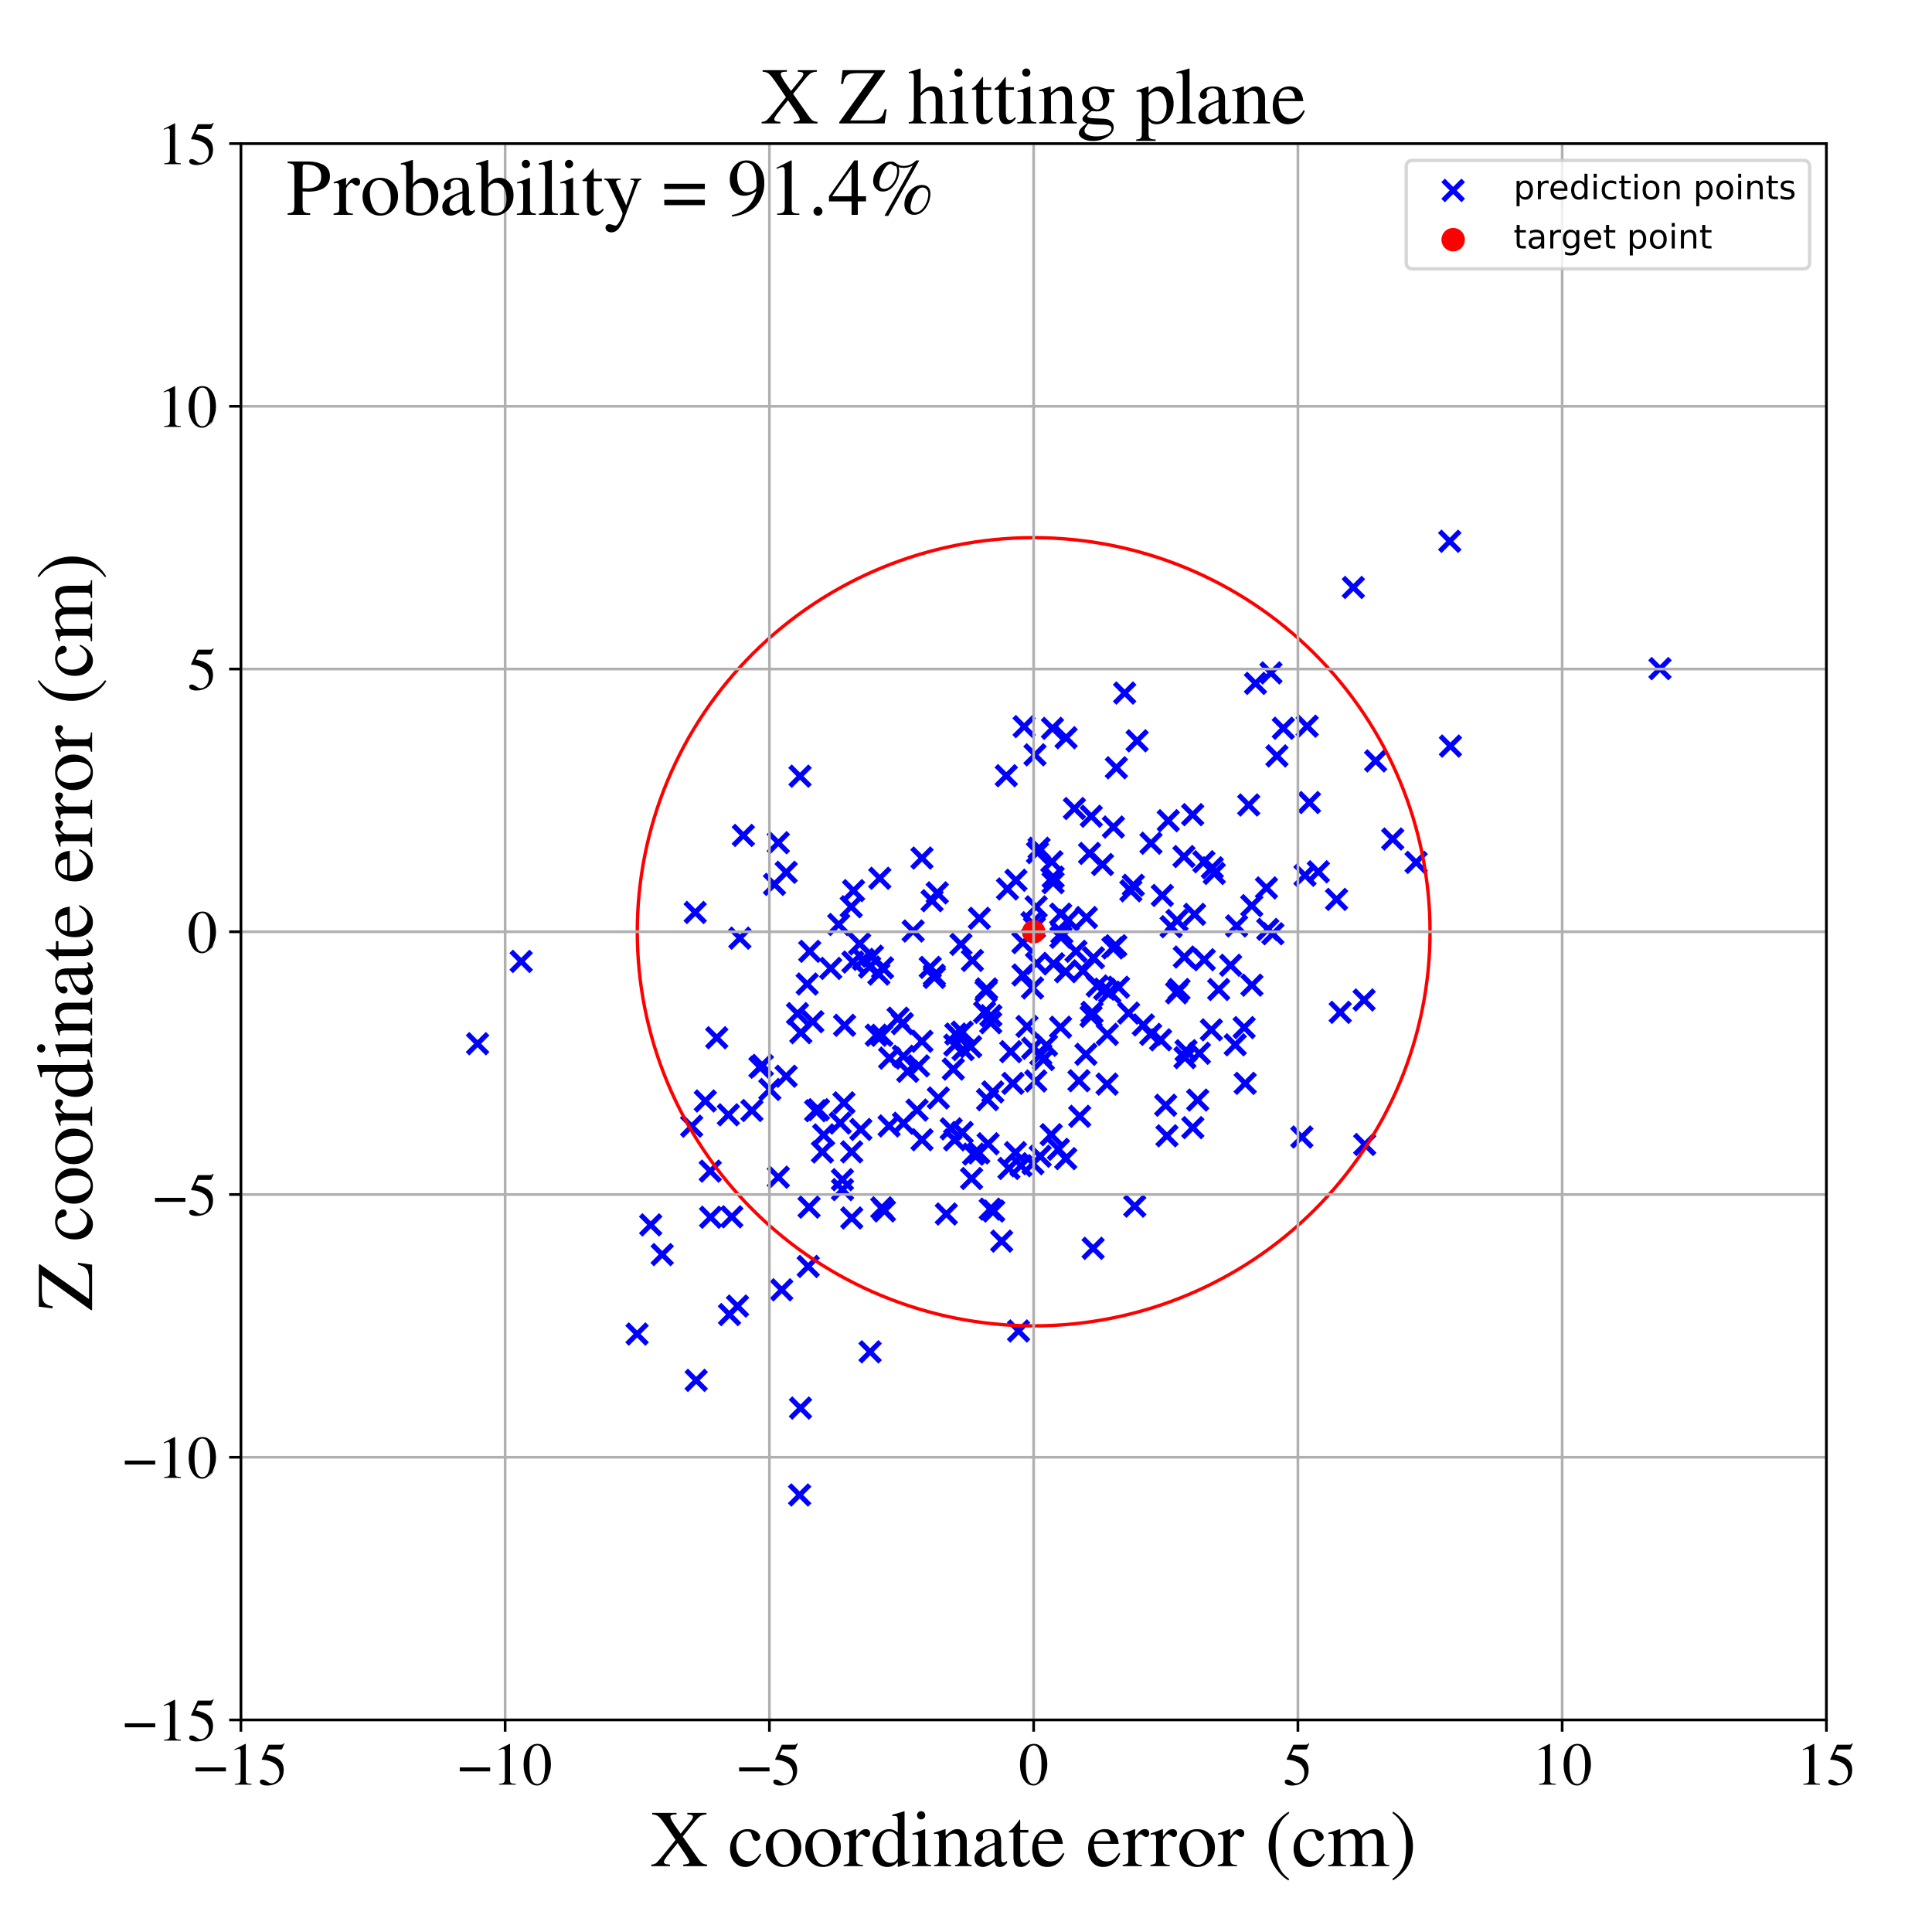 <?xml version="1.0" encoding="utf-8" standalone="no"?>
<!DOCTYPE svg PUBLIC "-//W3C//DTD SVG 1.1//EN"
  "http://www.w3.org/Graphics/SVG/1.1/DTD/svg11.dtd">
<!-- Created with matplotlib (https://matplotlib.org/) -->
<svg height="576pt" version="1.1" viewBox="0 0 576 576" width="576pt" xmlns="http://www.w3.org/2000/svg" xmlns:xlink="http://www.w3.org/1999/xlink">
 <defs>
  <style type="text/css">
*{stroke-linecap:butt;stroke-linejoin:round;}
  </style>
 </defs>
 <g id="figure_1">
  <g id="patch_1">
   <path d="M 0 576 
L 576 576 
L 576 0 
L 0 0 
z
" style="fill:#ffffff;"/>
  </g>
  <g id="axes_1">
   <g id="patch_2">
    <path d="M 71.822 512.784 
L 544.52 512.784 
L 544.52 42.802 
L 71.822 42.802 
z
" style="fill:#ffffff;"/>
   </g>
   <g id="PathCollection_1">
    <defs>
     <path d="M -3 3 
L 3 -3 
M -3 -3 
L 3 3 
" id="m15e265d1a1" style="stroke:#0000ff;stroke-width:1.5;"/>
    </defs>
    <g clip-path="url(#p5b65279b5e)">
     <use style="fill:#0000ff;stroke:#0000ff;stroke-width:1.5;" x="251.616" xlink:href="#m15e265d1a1" y="328.79"/>
     <use style="fill:#0000ff;stroke:#0000ff;stroke-width:1.5;" x="219.879" xlink:href="#m15e265d1a1" y="389.385"/>
     <use style="fill:#0000ff;stroke:#0000ff;stroke-width:1.5;" x="390.389" xlink:href="#m15e265d1a1" y="239.265"/>
     <use style="fill:#0000ff;stroke:#0000ff;stroke-width:1.5;" x="314.095" xlink:href="#m15e265d1a1" y="287.343"/>
     <use style="fill:#0000ff;stroke:#0000ff;stroke-width:1.5;" x="357.083" xlink:href="#m15e265d1a1" y="327.967"/>
     <use style="fill:#0000ff;stroke:#0000ff;stroke-width:1.5;" x="415.219" xlink:href="#m15e265d1a1" y="250.137"/>
     <use style="fill:#0000ff;stroke:#0000ff;stroke-width:1.5;" x="274.881" xlink:href="#m15e265d1a1" y="339.799"/>
     <use style="fill:#0000ff;stroke:#0000ff;stroke-width:1.5;" x="300.01" xlink:href="#m15e265d1a1" y="231.27"/>
     <use style="fill:#0000ff;stroke:#0000ff;stroke-width:1.5;" x="253.781" xlink:href="#m15e265d1a1" y="270.345"/>
     <use style="fill:#0000ff;stroke:#0000ff;stroke-width:1.5;" x="197.43" xlink:href="#m15e265d1a1" y="374.034"/>
     <use style="fill:#0000ff;stroke:#0000ff;stroke-width:1.5;" x="355.618" xlink:href="#m15e265d1a1" y="336.185"/>
     <use style="fill:#0000ff;stroke:#0000ff;stroke-width:1.5;" x="206.213" xlink:href="#m15e265d1a1" y="335.756"/>
     <use style="fill:#0000ff;stroke:#0000ff;stroke-width:1.5;" x="378.922" xlink:href="#m15e265d1a1" y="200.619"/>
     <use style="fill:#0000ff;stroke:#0000ff;stroke-width:1.5;" x="220.58" xlink:href="#m15e265d1a1" y="279.698"/>
     <use style="fill:#0000ff;stroke:#0000ff;stroke-width:1.5;" x="357.581" xlink:href="#m15e265d1a1" y="314.021"/>
     <use style="fill:#0000ff;stroke:#0000ff;stroke-width:1.5;" x="337.886" xlink:href="#m15e265d1a1" y="263.931"/>
     <use style="fill:#0000ff;stroke:#0000ff;stroke-width:1.5;" x="270.632" xlink:href="#m15e265d1a1" y="319.404"/>
     <use style="fill:#0000ff;stroke:#0000ff;stroke-width:1.5;" x="363.344" xlink:href="#m15e265d1a1" y="295.001"/>
     <use style="fill:#0000ff;stroke:#0000ff;stroke-width:1.5;" x="217.498" xlink:href="#m15e265d1a1" y="391.924"/>
     <use style="fill:#0000ff;stroke:#0000ff;stroke-width:1.5;" x="361.431" xlink:href="#m15e265d1a1" y="258.72"/>
     <use style="fill:#0000ff;stroke:#0000ff;stroke-width:1.5;" x="263.13" xlink:href="#m15e265d1a1" y="288.555"/>
     <use style="fill:#0000ff;stroke:#0000ff;stroke-width:1.5;" x="318.482" xlink:href="#m15e265d1a1" y="274.324"/>
     <use style="fill:#0000ff;stroke:#0000ff;stroke-width:1.5;" x="333.464" xlink:href="#m15e265d1a1" y="294.325"/>
     <use style="fill:#0000ff;stroke:#0000ff;stroke-width:1.5;" x="284.214" xlink:href="#m15e265d1a1" y="318.736"/>
     <use style="fill:#0000ff;stroke:#0000ff;stroke-width:1.5;" x="315.564" xlink:href="#m15e265d1a1" y="342.654"/>
     <use style="fill:#0000ff;stroke:#0000ff;stroke-width:1.5;" x="251.16" xlink:href="#m15e265d1a1" y="351.705"/>
     <use style="fill:#0000ff;stroke:#0000ff;stroke-width:1.5;" x="422.189" xlink:href="#m15e265d1a1" y="257.106"/>
     <use style="fill:#0000ff;stroke:#0000ff;stroke-width:1.5;" x="325.593" xlink:href="#m15e265d1a1" y="301.814"/>
     <use style="fill:#0000ff;stroke:#0000ff;stroke-width:1.5;" x="294.586" xlink:href="#m15e265d1a1" y="340.998"/>
     <use style="fill:#0000ff;stroke:#0000ff;stroke-width:1.5;" x="194.002" xlink:href="#m15e265d1a1" y="365.182"/>
     <use style="fill:#0000ff;stroke:#0000ff;stroke-width:1.5;" x="279.754" xlink:href="#m15e265d1a1" y="327.342"/>
     <use style="fill:#0000ff;stroke:#0000ff;stroke-width:1.5;" x="300.376" xlink:href="#m15e265d1a1" y="265.024"/>
     <use style="fill:#0000ff;stroke:#0000ff;stroke-width:1.5;" x="324.836" xlink:href="#m15e265d1a1" y="254.436"/>
     <use style="fill:#0000ff;stroke:#0000ff;stroke-width:1.5;" x="310.312" xlink:href="#m15e265d1a1" y="314.372"/>
     <use style="fill:#0000ff;stroke:#0000ff;stroke-width:1.5;" x="241.214" xlink:href="#m15e265d1a1" y="359.89"/>
     <use style="fill:#0000ff;stroke:#0000ff;stroke-width:1.5;" x="323.895" xlink:href="#m15e265d1a1" y="273.546"/>
     <use style="fill:#0000ff;stroke:#0000ff;stroke-width:1.5;" x="295.417" xlink:href="#m15e265d1a1" y="302.796"/>
     <use style="fill:#0000ff;stroke:#0000ff;stroke-width:1.5;" x="283.586" xlink:href="#m15e265d1a1" y="336.553"/>
     <use style="fill:#0000ff;stroke:#0000ff;stroke-width:1.5;" x="317.834" xlink:href="#m15e265d1a1" y="219.941"/>
     <use style="fill:#0000ff;stroke:#0000ff;stroke-width:1.5;" x="213.692" xlink:href="#m15e265d1a1" y="309.389"/>
     <use style="fill:#0000ff;stroke:#0000ff;stroke-width:1.5;" x="329.342" xlink:href="#m15e265d1a1" y="294.901"/>
     <use style="fill:#0000ff;stroke:#0000ff;stroke-width:1.5;" x="272.244" xlink:href="#m15e265d1a1" y="277.568"/>
     <use style="fill:#0000ff;stroke:#0000ff;stroke-width:1.5;" x="265.226" xlink:href="#m15e265d1a1" y="315.459"/>
     <use style="fill:#0000ff;stroke:#0000ff;stroke-width:1.5;" x="316.187" xlink:href="#m15e265d1a1" y="306.256"/>
     <use style="fill:#0000ff;stroke:#0000ff;stroke-width:1.5;" x="207.559" xlink:href="#m15e265d1a1" y="411.535"/>
     <use style="fill:#0000ff;stroke:#0000ff;stroke-width:1.5;" x="304.41" xlink:href="#m15e265d1a1" y="347.545"/>
     <use style="fill:#0000ff;stroke:#0000ff;stroke-width:1.5;" x="265.074" xlink:href="#m15e265d1a1" y="335.679"/>
     <use style="fill:#0000ff;stroke:#0000ff;stroke-width:1.5;" x="311.983" xlink:href="#m15e265d1a1" y="311.64"/>
     <use style="fill:#0000ff;stroke:#0000ff;stroke-width:1.5;" x="273.838" xlink:href="#m15e265d1a1" y="317.774"/>
     <use style="fill:#0000ff;stroke:#0000ff;stroke-width:1.5;" x="353.266" xlink:href="#m15e265d1a1" y="315.324"/>
     <use style="fill:#0000ff;stroke:#0000ff;stroke-width:1.5;" x="410.127" xlink:href="#m15e265d1a1" y="226.856"/>
     <use style="fill:#0000ff;stroke:#0000ff;stroke-width:1.5;" x="238.399" xlink:href="#m15e265d1a1" y="445.71"/>
     <use style="fill:#0000ff;stroke:#0000ff;stroke-width:1.5;" x="238.52" xlink:href="#m15e265d1a1" y="231.41"/>
     <use style="fill:#0000ff;stroke:#0000ff;stroke-width:1.5;" x="313.598" xlink:href="#m15e265d1a1" y="256.923"/>
     <use style="fill:#0000ff;stroke:#0000ff;stroke-width:1.5;" x="316.31" xlink:href="#m15e265d1a1" y="279.447"/>
     <use style="fill:#0000ff;stroke:#0000ff;stroke-width:1.5;" x="250.053" xlink:href="#m15e265d1a1" y="275.612"/>
     <use style="fill:#0000ff;stroke:#0000ff;stroke-width:1.5;" x="351.502" xlink:href="#m15e265d1a1" y="295.002"/>
     <use style="fill:#0000ff;stroke:#0000ff;stroke-width:1.5;" x="335.296" xlink:href="#m15e265d1a1" y="206.621"/>
     <use style="fill:#0000ff;stroke:#0000ff;stroke-width:1.5;" x="207.268" xlink:href="#m15e265d1a1" y="272.036"/>
     <use style="fill:#0000ff;stroke:#0000ff;stroke-width:1.5;" x="291.827" xlink:href="#m15e265d1a1" y="343.727"/>
     <use style="fill:#0000ff;stroke:#0000ff;stroke-width:1.5;" x="343.15" xlink:href="#m15e265d1a1" y="251.396"/>
     <use style="fill:#0000ff;stroke:#0000ff;stroke-width:1.5;" x="406.869" xlink:href="#m15e265d1a1" y="341.209"/>
     <use style="fill:#0000ff;stroke:#0000ff;stroke-width:1.5;" x="242.328" xlink:href="#m15e265d1a1" y="304.605"/>
     <use style="fill:#0000ff;stroke:#0000ff;stroke-width:1.5;" x="262.891" xlink:href="#m15e265d1a1" y="360.097"/>
     <use style="fill:#0000ff;stroke:#0000ff;stroke-width:1.5;" x="289.663" xlink:href="#m15e265d1a1" y="351.353"/>
     <use style="fill:#0000ff;stroke:#0000ff;stroke-width:1.5;" x="380.699" xlink:href="#m15e265d1a1" y="225.363"/>
     <use style="fill:#0000ff;stroke:#0000ff;stroke-width:1.5;" x="245.563" xlink:href="#m15e265d1a1" y="338.357"/>
     <use style="fill:#0000ff;stroke:#0000ff;stroke-width:1.5;" x="353.093" xlink:href="#m15e265d1a1" y="285.326"/>
     <use style="fill:#0000ff;stroke:#0000ff;stroke-width:1.5;" x="321.681" xlink:href="#m15e265d1a1" y="322.204"/>
     <use style="fill:#0000ff;stroke:#0000ff;stroke-width:1.5;" x="234.373" xlink:href="#m15e265d1a1" y="320.863"/>
     <use style="fill:#0000ff;stroke:#0000ff;stroke-width:1.5;" x="304.955" xlink:href="#m15e265d1a1" y="281.027"/>
     <use style="fill:#0000ff;stroke:#0000ff;stroke-width:1.5;" x="371.241" xlink:href="#m15e265d1a1" y="322.983"/>
     <use style="fill:#0000ff;stroke:#0000ff;stroke-width:1.5;" x="211.85" xlink:href="#m15e265d1a1" y="362.907"/>
     <use style="fill:#0000ff;stroke:#0000ff;stroke-width:1.5;" x="323.744" xlink:href="#m15e265d1a1" y="314.323"/>
     <use style="fill:#0000ff;stroke:#0000ff;stroke-width:1.5;" x="331.949" xlink:href="#m15e265d1a1" y="246.575"/>
     <use style="fill:#0000ff;stroke:#0000ff;stroke-width:1.5;" x="155.387" xlink:href="#m15e265d1a1" y="286.634"/>
     <use style="fill:#0000ff;stroke:#0000ff;stroke-width:1.5;" x="321.904" xlink:href="#m15e265d1a1" y="332.816"/>
     <use style="fill:#0000ff;stroke:#0000ff;stroke-width:1.5;" x="368.265" xlink:href="#m15e265d1a1" y="311.491"/>
     <use style="fill:#0000ff;stroke:#0000ff;stroke-width:1.5;" x="322.873" xlink:href="#m15e265d1a1" y="289.436"/>
     <use style="fill:#0000ff;stroke:#0000ff;stroke-width:1.5;" x="337.151" xlink:href="#m15e265d1a1" y="265.579"/>
     <use style="fill:#0000ff;stroke:#0000ff;stroke-width:1.5;" x="259.265" xlink:href="#m15e265d1a1" y="288.303"/>
     <use style="fill:#0000ff;stroke:#0000ff;stroke-width:1.5;" x="278.557" xlink:href="#m15e265d1a1" y="291.404"/>
     <use style="fill:#0000ff;stroke:#0000ff;stroke-width:1.5;" x="355.582" xlink:href="#m15e265d1a1" y="242.879"/>
     <use style="fill:#0000ff;stroke:#0000ff;stroke-width:1.5;" x="339.017" xlink:href="#m15e265d1a1" y="220.865"/>
     <use style="fill:#0000ff;stroke:#0000ff;stroke-width:1.5;" x="256.65" xlink:href="#m15e265d1a1" y="336.727"/>
     <use style="fill:#0000ff;stroke:#0000ff;stroke-width:1.5;" x="325.282" xlink:href="#m15e265d1a1" y="303.017"/>
     <use style="fill:#0000ff;stroke:#0000ff;stroke-width:1.5;" x="254.473" xlink:href="#m15e265d1a1" y="265.528"/>
     <use style="fill:#0000ff;stroke:#0000ff;stroke-width:1.5;" x="295.373" xlink:href="#m15e265d1a1" y="304.917"/>
     <use style="fill:#0000ff;stroke:#0000ff;stroke-width:1.5;" x="274.87" xlink:href="#m15e265d1a1" y="255.814"/>
     <use style="fill:#0000ff;stroke:#0000ff;stroke-width:1.5;" x="336.486" xlink:href="#m15e265d1a1" y="302.039"/>
     <use style="fill:#0000ff;stroke:#0000ff;stroke-width:1.5;" x="330.131" xlink:href="#m15e265d1a1" y="308.369"/>
     <use style="fill:#0000ff;stroke:#0000ff;stroke-width:1.5;" x="316.577" xlink:href="#m15e265d1a1" y="278.125"/>
     <use style="fill:#0000ff;stroke:#0000ff;stroke-width:1.5;" x="229.517" xlink:href="#m15e265d1a1" y="324.814"/>
     <use style="fill:#0000ff;stroke:#0000ff;stroke-width:1.5;" x="232.044" xlink:href="#m15e265d1a1" y="251.249"/>
     <use style="fill:#0000ff;stroke:#0000ff;stroke-width:1.5;" x="284.606" xlink:href="#m15e265d1a1" y="339.835"/>
     <use style="fill:#0000ff;stroke:#0000ff;stroke-width:1.5;" x="359.032" xlink:href="#m15e265d1a1" y="286.129"/>
     <use style="fill:#0000ff;stroke:#0000ff;stroke-width:1.5;" x="346.528" xlink:href="#m15e265d1a1" y="266.962"/>
     <use style="fill:#0000ff;stroke:#0000ff;stroke-width:1.5;" x="389.068" xlink:href="#m15e265d1a1" y="260.963"/>
     <use style="fill:#0000ff;stroke:#0000ff;stroke-width:1.5;" x="211.754" xlink:href="#m15e265d1a1" y="349.153"/>
     <use style="fill:#0000ff;stroke:#0000ff;stroke-width:1.5;" x="303.668" xlink:href="#m15e265d1a1" y="396.817"/>
     <use style="fill:#0000ff;stroke:#0000ff;stroke-width:1.5;" x="295.222" xlink:href="#m15e265d1a1" y="360.492"/>
     <use style="fill:#0000ff;stroke:#0000ff;stroke-width:1.5;" x="257.407" xlink:href="#m15e265d1a1" y="286.019"/>
     <use style="fill:#0000ff;stroke:#0000ff;stroke-width:1.5;" x="291.981" xlink:href="#m15e265d1a1" y="273.775"/>
     <use style="fill:#0000ff;stroke:#0000ff;stroke-width:1.5;" x="307.681" xlink:href="#m15e265d1a1" y="275.103"/>
     <use style="fill:#0000ff;stroke:#0000ff;stroke-width:1.5;" x="377.971" xlink:href="#m15e265d1a1" y="277.093"/>
     <use style="fill:#0000ff;stroke:#0000ff;stroke-width:1.5;" x="331.779" xlink:href="#m15e265d1a1" y="282.607"/>
     <use style="fill:#0000ff;stroke:#0000ff;stroke-width:1.5;" x="309.023" xlink:href="#m15e265d1a1" y="287.227"/>
     <use style="fill:#0000ff;stroke:#0000ff;stroke-width:1.5;" x="374.303" xlink:href="#m15e265d1a1" y="203.741"/>
     <use style="fill:#0000ff;stroke:#0000ff;stroke-width:1.5;" x="317.735" xlink:href="#m15e265d1a1" y="345.423"/>
     <use style="fill:#0000ff;stroke:#0000ff;stroke-width:1.5;" x="332.828" xlink:href="#m15e265d1a1" y="228.897"/>
     <use style="fill:#0000ff;stroke:#0000ff;stroke-width:1.5;" x="306.19" xlink:href="#m15e265d1a1" y="306.013"/>
     <use style="fill:#0000ff;stroke:#0000ff;stroke-width:1.5;" x="282.131" xlink:href="#m15e265d1a1" y="361.936"/>
     <use style="fill:#0000ff;stroke:#0000ff;stroke-width:1.5;" x="308.914" xlink:href="#m15e265d1a1" y="270.36"/>
     <use style="fill:#0000ff;stroke:#0000ff;stroke-width:1.5;" x="226.564" xlink:href="#m15e265d1a1" y="318.188"/>
     <use style="fill:#0000ff;stroke:#0000ff;stroke-width:1.5;" x="300.794" xlink:href="#m15e265d1a1" y="348.352"/>
     <use style="fill:#0000ff;stroke:#0000ff;stroke-width:1.5;" x="221.623" xlink:href="#m15e265d1a1" y="249.069"/>
     <use style="fill:#0000ff;stroke:#0000ff;stroke-width:1.5;" x="349.151" xlink:href="#m15e265d1a1" y="276.278"/>
     <use style="fill:#0000ff;stroke:#0000ff;stroke-width:1.5;" x="377.58" xlink:href="#m15e265d1a1" y="264.717"/>
     <use style="fill:#0000ff;stroke:#0000ff;stroke-width:1.5;" x="372.292" xlink:href="#m15e265d1a1" y="239.991"/>
     <use style="fill:#0000ff;stroke:#0000ff;stroke-width:1.5;" x="261.252" xlink:href="#m15e265d1a1" y="308.63"/>
     <use style="fill:#0000ff;stroke:#0000ff;stroke-width:1.5;" x="432.429" xlink:href="#m15e265d1a1" y="222.435"/>
     <use style="fill:#0000ff;stroke:#0000ff;stroke-width:1.5;" x="294.433" xlink:href="#m15e265d1a1" y="327.848"/>
     <use style="fill:#0000ff;stroke:#0000ff;stroke-width:1.5;" x="320.322" xlink:href="#m15e265d1a1" y="241.044"/>
     <use style="fill:#0000ff;stroke:#0000ff;stroke-width:1.5;" x="393.05" xlink:href="#m15e265d1a1" y="259.912"/>
     <use style="fill:#0000ff;stroke:#0000ff;stroke-width:1.5;" x="295.988" xlink:href="#m15e265d1a1" y="325.538"/>
     <use style="fill:#0000ff;stroke:#0000ff;stroke-width:1.5;" x="244.016" xlink:href="#m15e265d1a1" y="330.843"/>
     <use style="fill:#0000ff;stroke:#0000ff;stroke-width:1.5;" x="277.335" xlink:href="#m15e265d1a1" y="288.407"/>
     <use style="fill:#0000ff;stroke:#0000ff;stroke-width:1.5;" x="269.034" xlink:href="#m15e265d1a1" y="305.169"/>
     <use style="fill:#0000ff;stroke:#0000ff;stroke-width:1.5;" x="327.129" xlink:href="#m15e265d1a1" y="293.955"/>
     <use style="fill:#0000ff;stroke:#0000ff;stroke-width:1.5;" x="406.689" xlink:href="#m15e265d1a1" y="298.136"/>
     <use style="fill:#0000ff;stroke:#0000ff;stroke-width:1.5;" x="263.687" xlink:href="#m15e265d1a1" y="361.025"/>
     <use style="fill:#0000ff;stroke:#0000ff;stroke-width:1.5;" x="313.776" xlink:href="#m15e265d1a1" y="217.153"/>
     <use style="fill:#0000ff;stroke:#0000ff;stroke-width:1.5;" x="224.176" xlink:href="#m15e265d1a1" y="331.086"/>
     <use style="fill:#0000ff;stroke:#0000ff;stroke-width:1.5;" x="230.909" xlink:href="#m15e265d1a1" y="263.668"/>
     <use style="fill:#0000ff;stroke:#0000ff;stroke-width:1.5;" x="142.38" xlink:href="#m15e265d1a1" y="311.167"/>
     <use style="fill:#0000ff;stroke:#0000ff;stroke-width:1.5;" x="278.562" xlink:href="#m15e265d1a1" y="290.725"/>
     <use style="fill:#0000ff;stroke:#0000ff;stroke-width:1.5;" x="301.348" xlink:href="#m15e265d1a1" y="313.537"/>
     <use style="fill:#0000ff;stroke:#0000ff;stroke-width:1.5;" x="358.922" xlink:href="#m15e265d1a1" y="256.917"/>
     <use style="fill:#0000ff;stroke:#0000ff;stroke-width:1.5;" x="343.057" xlink:href="#m15e265d1a1" y="308.373"/>
     <use style="fill:#0000ff;stroke:#0000ff;stroke-width:1.5;" x="348.307" xlink:href="#m15e265d1a1" y="244.679"/>
     <use style="fill:#0000ff;stroke:#0000ff;stroke-width:1.5;" x="210.279" xlink:href="#m15e265d1a1" y="328.242"/>
     <use style="fill:#0000ff;stroke:#0000ff;stroke-width:1.5;" x="217.157" xlink:href="#m15e265d1a1" y="332.368"/>
     <use style="fill:#0000ff;stroke:#0000ff;stroke-width:1.5;" x="279.432" xlink:href="#m15e265d1a1" y="266.197"/>
     <use style="fill:#0000ff;stroke:#0000ff;stroke-width:1.5;" x="245.187" xlink:href="#m15e265d1a1" y="343.448"/>
     <use style="fill:#0000ff;stroke:#0000ff;stroke-width:1.5;" x="309.782" xlink:href="#m15e265d1a1" y="252.895"/>
     <use style="fill:#0000ff;stroke:#0000ff;stroke-width:1.5;" x="234.392" xlink:href="#m15e265d1a1" y="260.067"/>
     <use style="fill:#0000ff;stroke:#0000ff;stroke-width:1.5;" x="267.754" xlink:href="#m15e265d1a1" y="303.552"/>
     <use style="fill:#0000ff;stroke:#0000ff;stroke-width:1.5;" x="293.551" xlink:href="#m15e265d1a1" y="301.809"/>
     <use style="fill:#0000ff;stroke:#0000ff;stroke-width:1.5;" x="346.011" xlink:href="#m15e265d1a1" y="310.012"/>
     <use style="fill:#0000ff;stroke:#0000ff;stroke-width:1.5;" x="494.907" xlink:href="#m15e265d1a1" y="199.342"/>
     <use style="fill:#0000ff;stroke:#0000ff;stroke-width:1.5;" x="356.156" xlink:href="#m15e265d1a1" y="272.595"/>
     <use style="fill:#0000ff;stroke:#0000ff;stroke-width:1.5;" x="269.327" xlink:href="#m15e265d1a1" y="314.912"/>
     <use style="fill:#0000ff;stroke:#0000ff;stroke-width:1.5;" x="325.353" xlink:href="#m15e265d1a1" y="243.35"/>
     <use style="fill:#0000ff;stroke:#0000ff;stroke-width:1.5;" x="313.984" xlink:href="#m15e265d1a1" y="261.499"/>
     <use style="fill:#0000ff;stroke:#0000ff;stroke-width:1.5;" x="403.487" xlink:href="#m15e265d1a1" y="175.148"/>
     <use style="fill:#0000ff;stroke:#0000ff;stroke-width:1.5;" x="240.653" xlink:href="#m15e265d1a1" y="293.372"/>
     <use style="fill:#0000ff;stroke:#0000ff;stroke-width:1.5;" x="253.935" xlink:href="#m15e265d1a1" y="363.122"/>
     <use style="fill:#0000ff;stroke:#0000ff;stroke-width:1.5;" x="307.962" xlink:href="#m15e265d1a1" y="346.931"/>
     <use style="fill:#0000ff;stroke:#0000ff;stroke-width:1.5;" x="432.229" xlink:href="#m15e265d1a1" y="161.376"/>
     <use style="fill:#0000ff;stroke:#0000ff;stroke-width:1.5;" x="373.193" xlink:href="#m15e265d1a1" y="270.013"/>
     <use style="fill:#0000ff;stroke:#0000ff;stroke-width:1.5;" x="294.14" xlink:href="#m15e265d1a1" y="294.829"/>
     <use style="fill:#0000ff;stroke:#0000ff;stroke-width:1.5;" x="262.017" xlink:href="#m15e265d1a1" y="290.405"/>
     <use style="fill:#0000ff;stroke:#0000ff;stroke-width:1.5;" x="273.416" xlink:href="#m15e265d1a1" y="330.954"/>
     <use style="fill:#0000ff;stroke:#0000ff;stroke-width:1.5;" x="316.232" xlink:href="#m15e265d1a1" y="272.527"/>
     <use style="fill:#0000ff;stroke:#0000ff;stroke-width:1.5;" x="289.378" xlink:href="#m15e265d1a1" y="312.044"/>
     <use style="fill:#0000ff;stroke:#0000ff;stroke-width:1.5;" x="250.491" xlink:href="#m15e265d1a1" y="334.821"/>
     <use style="fill:#0000ff;stroke:#0000ff;stroke-width:1.5;" x="330.052" xlink:href="#m15e265d1a1" y="323.212"/>
     <use style="fill:#0000ff;stroke:#0000ff;stroke-width:1.5;" x="233.057" xlink:href="#m15e265d1a1" y="384.542"/>
     <use style="fill:#0000ff;stroke:#0000ff;stroke-width:1.5;" x="256.28" xlink:href="#m15e265d1a1" y="281.402"/>
     <use style="fill:#0000ff;stroke:#0000ff;stroke-width:1.5;" x="398.479" xlink:href="#m15e265d1a1" y="268.146"/>
     <use style="fill:#0000ff;stroke:#0000ff;stroke-width:1.5;" x="253.915" xlink:href="#m15e265d1a1" y="343.409"/>
     <use style="fill:#0000ff;stroke:#0000ff;stroke-width:1.5;" x="237.763" xlink:href="#m15e265d1a1" y="302.199"/>
     <use style="fill:#0000ff;stroke:#0000ff;stroke-width:1.5;" x="304.997" xlink:href="#m15e265d1a1" y="290.677"/>
     <use style="fill:#0000ff;stroke:#0000ff;stroke-width:1.5;" x="352.977" xlink:href="#m15e265d1a1" y="255.359"/>
     <use style="fill:#0000ff;stroke:#0000ff;stroke-width:1.5;" x="251.8" xlink:href="#m15e265d1a1" y="305.679"/>
     <use style="fill:#0000ff;stroke:#0000ff;stroke-width:1.5;" x="350.796" xlink:href="#m15e265d1a1" y="296.005"/>
     <use style="fill:#0000ff;stroke:#0000ff;stroke-width:1.5;" x="269.367" xlink:href="#m15e265d1a1" y="334.884"/>
     <use style="fill:#0000ff;stroke:#0000ff;stroke-width:1.5;" x="366.899" xlink:href="#m15e265d1a1" y="287.788"/>
     <use style="fill:#0000ff;stroke:#0000ff;stroke-width:1.5;" x="189.934" xlink:href="#m15e265d1a1" y="397.721"/>
     <use style="fill:#0000ff;stroke:#0000ff;stroke-width:1.5;" x="313.955" xlink:href="#m15e265d1a1" y="263.152"/>
     <use style="fill:#0000ff;stroke:#0000ff;stroke-width:1.5;" x="317.697" xlink:href="#m15e265d1a1" y="289.697"/>
     <use style="fill:#0000ff;stroke:#0000ff;stroke-width:1.5;" x="340.865" xlink:href="#m15e265d1a1" y="305.57"/>
     <use style="fill:#0000ff;stroke:#0000ff;stroke-width:1.5;" x="332.669" xlink:href="#m15e265d1a1" y="281.973"/>
     <use style="fill:#0000ff;stroke:#0000ff;stroke-width:1.5;" x="388.132" xlink:href="#m15e265d1a1" y="338.988"/>
     <use style="fill:#0000ff;stroke:#0000ff;stroke-width:1.5;" x="302.743" xlink:href="#m15e265d1a1" y="343.64"/>
     <use style="fill:#0000ff;stroke:#0000ff;stroke-width:1.5;" x="350.907" xlink:href="#m15e265d1a1" y="274.402"/>
     <use style="fill:#0000ff;stroke:#0000ff;stroke-width:1.5;" x="238.753" xlink:href="#m15e265d1a1" y="307.876"/>
     <use style="fill:#0000ff;stroke:#0000ff;stroke-width:1.5;" x="259.403" xlink:href="#m15e265d1a1" y="403.033"/>
     <use style="fill:#0000ff;stroke:#0000ff;stroke-width:1.5;" x="284.949" xlink:href="#m15e265d1a1" y="308.28"/>
     <use style="fill:#0000ff;stroke:#0000ff;stroke-width:1.5;" x="311.073" xlink:href="#m15e265d1a1" y="315.889"/>
     <use style="fill:#0000ff;stroke:#0000ff;stroke-width:1.5;" x="293.975" xlink:href="#m15e265d1a1" y="295.477"/>
     <use style="fill:#0000ff;stroke:#0000ff;stroke-width:1.5;" x="308.567" xlink:href="#m15e265d1a1" y="225.039"/>
     <use style="fill:#0000ff;stroke:#0000ff;stroke-width:1.5;" x="389.714" xlink:href="#m15e265d1a1" y="216.506"/>
     <use style="fill:#0000ff;stroke:#0000ff;stroke-width:1.5;" x="298.632" xlink:href="#m15e265d1a1" y="370.025"/>
     <use style="fill:#0000ff;stroke:#0000ff;stroke-width:1.5;" x="320.794" xlink:href="#m15e265d1a1" y="283.621"/>
     <use style="fill:#0000ff;stroke:#0000ff;stroke-width:1.5;" x="347.53" xlink:href="#m15e265d1a1" y="329.514"/>
     <use style="fill:#0000ff;stroke:#0000ff;stroke-width:1.5;" x="362.019" xlink:href="#m15e265d1a1" y="260.406"/>
     <use style="fill:#0000ff;stroke:#0000ff;stroke-width:1.5;" x="296.267" xlink:href="#m15e265d1a1" y="361.052"/>
     <use style="fill:#0000ff;stroke:#0000ff;stroke-width:1.5;" x="325.996" xlink:href="#m15e265d1a1" y="285.552"/>
     <use style="fill:#0000ff;stroke:#0000ff;stroke-width:1.5;" x="286.865" xlink:href="#m15e265d1a1" y="307.702"/>
     <use style="fill:#0000ff;stroke:#0000ff;stroke-width:1.5;" x="325.897" xlink:href="#m15e265d1a1" y="372.17"/>
     <use style="fill:#0000ff;stroke:#0000ff;stroke-width:1.5;" x="328.699" xlink:href="#m15e265d1a1" y="257.74"/>
     <use style="fill:#0000ff;stroke:#0000ff;stroke-width:1.5;" x="262.297" xlink:href="#m15e265d1a1" y="261.843"/>
     <use style="fill:#0000ff;stroke:#0000ff;stroke-width:1.5;" x="347.912" xlink:href="#m15e265d1a1" y="338.629"/>
     <use style="fill:#0000ff;stroke:#0000ff;stroke-width:1.5;" x="302.895" xlink:href="#m15e265d1a1" y="262.438"/>
     <use style="fill:#0000ff;stroke:#0000ff;stroke-width:1.5;" x="227.288" xlink:href="#m15e265d1a1" y="317.625"/>
     <use style="fill:#0000ff;stroke:#0000ff;stroke-width:1.5;" x="287.122" xlink:href="#m15e265d1a1" y="312.928"/>
     <use style="fill:#0000ff;stroke:#0000ff;stroke-width:1.5;" x="368.671" xlink:href="#m15e265d1a1" y="276.048"/>
     <use style="fill:#0000ff;stroke:#0000ff;stroke-width:1.5;" x="307.87" xlink:href="#m15e265d1a1" y="312.536"/>
     <use style="fill:#0000ff;stroke:#0000ff;stroke-width:1.5;" x="286.498" xlink:href="#m15e265d1a1" y="281.542"/>
     <use style="fill:#0000ff;stroke:#0000ff;stroke-width:1.5;" x="251.186" xlink:href="#m15e265d1a1" y="354.665"/>
     <use style="fill:#0000ff;stroke:#0000ff;stroke-width:1.5;" x="313.406" xlink:href="#m15e265d1a1" y="338.289"/>
     <use style="fill:#0000ff;stroke:#0000ff;stroke-width:1.5;" x="262.909" xlink:href="#m15e265d1a1" y="308.665"/>
     <use style="fill:#0000ff;stroke:#0000ff;stroke-width:1.5;" x="310.106" xlink:href="#m15e265d1a1" y="344.718"/>
     <use style="fill:#0000ff;stroke:#0000ff;stroke-width:1.5;" x="308.387" xlink:href="#m15e265d1a1" y="276.541"/>
     <use style="fill:#0000ff;stroke:#0000ff;stroke-width:1.5;" x="330.849" xlink:href="#m15e265d1a1" y="295.79"/>
     <use style="fill:#0000ff;stroke:#0000ff;stroke-width:1.5;" x="232.047" xlink:href="#m15e265d1a1" y="350.957"/>
     <use style="fill:#0000ff;stroke:#0000ff;stroke-width:1.5;" x="240.957" xlink:href="#m15e265d1a1" y="377.574"/>
     <use style="fill:#0000ff;stroke:#0000ff;stroke-width:1.5;" x="289.906" xlink:href="#m15e265d1a1" y="286.341"/>
     <use style="fill:#0000ff;stroke:#0000ff;stroke-width:1.5;" x="379.493" xlink:href="#m15e265d1a1" y="278.383"/>
     <use style="fill:#0000ff;stroke:#0000ff;stroke-width:1.5;" x="382.606" xlink:href="#m15e265d1a1" y="217.117"/>
     <use style="fill:#0000ff;stroke:#0000ff;stroke-width:1.5;" x="277.88" xlink:href="#m15e265d1a1" y="268.538"/>
     <use style="fill:#0000ff;stroke:#0000ff;stroke-width:1.5;" x="373.247" xlink:href="#m15e265d1a1" y="293.713"/>
     <use style="fill:#0000ff;stroke:#0000ff;stroke-width:1.5;" x="243.169" xlink:href="#m15e265d1a1" y="331.142"/>
     <use style="fill:#0000ff;stroke:#0000ff;stroke-width:1.5;" x="301.986" xlink:href="#m15e265d1a1" y="322.994"/>
     <use style="fill:#0000ff;stroke:#0000ff;stroke-width:1.5;" x="286.873" xlink:href="#m15e265d1a1" y="337.624"/>
     <use style="fill:#0000ff;stroke:#0000ff;stroke-width:1.5;" x="274.86" xlink:href="#m15e265d1a1" y="310.439"/>
     <use style="fill:#0000ff;stroke:#0000ff;stroke-width:1.5;" x="260.105" xlink:href="#m15e265d1a1" y="285.074"/>
     <use style="fill:#0000ff;stroke:#0000ff;stroke-width:1.5;" x="308.798" xlink:href="#m15e265d1a1" y="322.28"/>
     <use style="fill:#0000ff;stroke:#0000ff;stroke-width:1.5;" x="305.333" xlink:href="#m15e265d1a1" y="216.629"/>
     <use style="fill:#0000ff;stroke:#0000ff;stroke-width:1.5;" x="338.31" xlink:href="#m15e265d1a1" y="359.596"/>
     <use style="fill:#0000ff;stroke:#0000ff;stroke-width:1.5;" x="399.571" xlink:href="#m15e265d1a1" y="301.811"/>
     <use style="fill:#0000ff;stroke:#0000ff;stroke-width:1.5;" x="218.174" xlink:href="#m15e265d1a1" y="362.775"/>
     <use style="fill:#0000ff;stroke:#0000ff;stroke-width:1.5;" x="241.416" xlink:href="#m15e265d1a1" y="283.626"/>
     <use style="fill:#0000ff;stroke:#0000ff;stroke-width:1.5;" x="290.254" xlink:href="#m15e265d1a1" y="344.096"/>
     <use style="fill:#0000ff;stroke:#0000ff;stroke-width:1.5;" x="284.658" xlink:href="#m15e265d1a1" y="311.585"/>
     <use style="fill:#0000ff;stroke:#0000ff;stroke-width:1.5;" x="307.838" xlink:href="#m15e265d1a1" y="294.54"/>
     <use style="fill:#0000ff;stroke:#0000ff;stroke-width:1.5;" x="370.924" xlink:href="#m15e265d1a1" y="306.364"/>
     <use style="fill:#0000ff;stroke:#0000ff;stroke-width:1.5;" x="254.287" xlink:href="#m15e265d1a1" y="286.822"/>
     <use style="fill:#0000ff;stroke:#0000ff;stroke-width:1.5;" x="238.665" xlink:href="#m15e265d1a1" y="419.798"/>
     <use style="fill:#0000ff;stroke:#0000ff;stroke-width:1.5;" x="361.156" xlink:href="#m15e265d1a1" y="307.032"/>
     <use style="fill:#0000ff;stroke:#0000ff;stroke-width:1.5;" x="309.31" xlink:href="#m15e265d1a1" y="254.194"/>
     <use style="fill:#0000ff;stroke:#0000ff;stroke-width:1.5;" x="247.671" xlink:href="#m15e265d1a1" y="288.714"/>
     <use style="fill:#0000ff;stroke:#0000ff;stroke-width:1.5;" x="353.601" xlink:href="#m15e265d1a1" y="313.253"/>
    </g>
   </g>
   <g id="PathCollection_2">
    <defs>
     <path d="M 0 3 
C 0.796 3 1.559 2.684 2.121 2.121 
C 2.684 1.559 3 0.796 3 0 
C 3 -0.796 2.684 -1.559 2.121 -2.121 
C 1.559 -2.684 0.796 -3 0 -3 
C -0.796 -3 -1.559 -2.684 -2.121 -2.121 
C -2.684 -1.559 -3 -0.796 -3 0 
C -3 0.796 -2.684 1.559 -2.121 2.121 
C -1.559 2.684 -0.796 3 0 3 
z
" id="m3cae3b733a" style="stroke:#ff0000;"/>
    </defs>
    <g clip-path="url(#p5b65279b5e)">
     <use style="fill:#ff0000;stroke:#ff0000;" x="308.171" xlink:href="#m3cae3b733a" y="277.793"/>
    </g>
   </g>
   <g id="patch_3">
    <path clip-path="url(#p5b65279b5e)" d="M 308.171 395.288 
C 339.511 395.288 369.572 382.908 391.733 360.875 
C 413.894 338.841 426.346 308.953 426.346 277.793 
C 426.346 246.633 413.894 216.745 391.733 194.711 
C 369.572 172.677 339.511 160.297 308.171 160.297 
C 276.831 160.297 246.77 172.677 224.609 194.711 
C 202.448 216.745 189.997 246.633 189.997 277.793 
C 189.997 308.953 202.448 338.841 224.609 360.875 
C 246.77 382.908 276.831 395.288 308.171 395.288 
z
" style="fill:none;stroke:#ff0000;stroke-linejoin:miter;"/>
   </g>
   <g id="matplotlib.axis_1">
    <g id="xtick_1">
     <g id="line2d_1">
      <path clip-path="url(#p5b65279b5e)" d="M 71.822 512.784 
L 71.822 42.802 
" style="fill:none;stroke:#b0b0b0;stroke-linecap:square;stroke-width:0.8;"/>
     </g>
     <g id="line2d_2">
      <defs>
       <path d="M 0 0 
L 0 3.5 
" id="m264c3cd26f" style="stroke:#000000;stroke-width:0.8;"/>
      </defs>
      <g>
       <use style="stroke:#000000;stroke-width:0.8;" x="71.822" xlink:href="#m264c3cd26f" y="512.784"/>
      </g>
     </g>
     <g id="text_1">
      <!-- −15 -->
      <defs>
       <path d="M 3 22 
L 3 28.594 
L 53.406 28.594 
L 53.406 22 
z
" id="FreeSerif-8722"/>
       <path d="M 18.297 59.297 
Q 16.5 59.297 11.094 57.094 
L 11.094 58.5 
L 29.094 67.594 
L 29.906 67.406 
L 29.906 7.406 
Q 29.906 3.797 31.703 2.688 
Q 33.5 1.594 39.406 1.5 
L 39.406 0 
L 11.797 0 
L 11.797 1.5 
Q 17.406 1.703 19.344 3.141 
Q 21.297 4.594 21.297 9.297 
L 21.297 54.594 
Q 21.297 59.297 18.297 59.297 
z
" id="FreeSerif-49"/>
       <path d="M 35.703 19.406 
Q 35.703 24.703 33.344 28.797 
Q 31 32.906 27.641 35.156 
Q 24.297 37.406 20.141 38.844 
Q 16 40.297 12.953 40.75 
Q 9.906 41.203 7.594 41.203 
Q 6.406 41.203 6.406 42 
Q 6.406 42.297 6.5 42.5 
L 17.406 66.203 
L 38.297 66.203 
Q 39.906 66.203 40.844 66.703 
Q 41.797 67.203 42.906 68.797 
L 43.797 68.094 
L 40 59.203 
Q 39.594 58.297 37.703 58.297 
L 18.094 58.297 
L 13.906 49.797 
Q 28.5 47.203 35.594 41.344 
Q 42.703 35.5 42.703 24.203 
Q 42.703 18.297 40.844 13.688 
Q 39 9.094 36.141 6.297 
Q 33.297 3.5 29.547 1.703 
Q 25.797 -0.094 22.344 -0.75 
Q 18.906 -1.406 15.406 -1.406 
Q 9.797 -1.406 6.5 0.25 
Q 3.203 1.906 3.203 4.797 
Q 3.203 8.5 7.5 8.5 
Q 10.297 8.5 14.75 5.391 
Q 19.203 2.297 21.797 2.297 
Q 27.703 2.297 31.703 7.25 
Q 35.703 12.203 35.703 19.406 
z
" id="FreeSerif-53"/>
      </defs>
      <g transform="translate(57.746 532.077)scale(0.18 -0.18)">
       <use xlink:href="#FreeSerif-8722"/>
       <use x="56.4" xlink:href="#FreeSerif-49"/>
       <use x="106.4" xlink:href="#FreeSerif-53"/>
      </g>
     </g>
    </g>
    <g id="xtick_2">
     <g id="line2d_3">
      <path clip-path="url(#p5b65279b5e)" d="M 150.605 512.784 
L 150.605 42.802 
" style="fill:none;stroke:#b0b0b0;stroke-linecap:square;stroke-width:0.8;"/>
     </g>
     <g id="line2d_4">
      <g>
       <use style="stroke:#000000;stroke-width:0.8;" x="150.605" xlink:href="#m264c3cd26f" y="512.784"/>
      </g>
     </g>
     <g id="text_2">
      <!-- −10 -->
      <defs>
       <path d="M 47.594 17.797 
Q 35.203 -1.406 25 -1.406 
Q 14.797 -1.406 8.594 8.391 
Q 2.406 18.203 2.406 33.594 
Q 2.406 48.094 8.594 57.844 
Q 14.797 67.594 25.406 67.594 
Q 35.203 67.594 41.391 58 
Q 47.594 48.406 47.594 33 
Q 47.594 17.797 35.203 -1.406 
z
M 25.094 65 
Q 12 65 12 32.703 
Q 12 1.203 25 1.203 
Q 38 1.203 38 32.797 
Q 38 48.5 34.703 56.75 
Q 31.406 65 25.094 65 
z
" id="FreeSerif-48"/>
      </defs>
      <g transform="translate(136.529 532.077)scale(0.18 -0.18)">
       <use xlink:href="#FreeSerif-8722"/>
       <use x="56.4" xlink:href="#FreeSerif-49"/>
       <use x="106.4" xlink:href="#FreeSerif-48"/>
      </g>
     </g>
    </g>
    <g id="xtick_3">
     <g id="line2d_5">
      <path clip-path="url(#p5b65279b5e)" d="M 229.388 512.784 
L 229.388 42.802 
" style="fill:none;stroke:#b0b0b0;stroke-linecap:square;stroke-width:0.8;"/>
     </g>
     <g id="line2d_6">
      <g>
       <use style="stroke:#000000;stroke-width:0.8;" x="229.388" xlink:href="#m264c3cd26f" y="512.784"/>
      </g>
     </g>
     <g id="text_3">
      <!-- −5 -->
      <g transform="translate(219.812 532.077)scale(0.18 -0.18)">
       <use xlink:href="#FreeSerif-8722"/>
       <use x="56.4" xlink:href="#FreeSerif-53"/>
      </g>
     </g>
    </g>
    <g id="xtick_4">
     <g id="line2d_7">
      <path clip-path="url(#p5b65279b5e)" d="M 308.171 512.784 
L 308.171 42.802 
" style="fill:none;stroke:#b0b0b0;stroke-linecap:square;stroke-width:0.8;"/>
     </g>
     <g id="line2d_8">
      <g>
       <use style="stroke:#000000;stroke-width:0.8;" x="308.171" xlink:href="#m264c3cd26f" y="512.784"/>
      </g>
     </g>
     <g id="text_4">
      <!-- 0 -->
      <g transform="translate(303.671 532.077)scale(0.18 -0.18)">
       <use xlink:href="#FreeSerif-48"/>
      </g>
     </g>
    </g>
    <g id="xtick_5">
     <g id="line2d_9">
      <path clip-path="url(#p5b65279b5e)" d="M 386.954 512.784 
L 386.954 42.802 
" style="fill:none;stroke:#b0b0b0;stroke-linecap:square;stroke-width:0.8;"/>
     </g>
     <g id="line2d_10">
      <g>
       <use style="stroke:#000000;stroke-width:0.8;" x="386.954" xlink:href="#m264c3cd26f" y="512.784"/>
      </g>
     </g>
     <g id="text_5">
      <!-- 5 -->
      <g transform="translate(382.454 532.077)scale(0.18 -0.18)">
       <use xlink:href="#FreeSerif-53"/>
      </g>
     </g>
    </g>
    <g id="xtick_6">
     <g id="line2d_11">
      <path clip-path="url(#p5b65279b5e)" d="M 465.737 512.784 
L 465.737 42.802 
" style="fill:none;stroke:#b0b0b0;stroke-linecap:square;stroke-width:0.8;"/>
     </g>
     <g id="line2d_12">
      <g>
       <use style="stroke:#000000;stroke-width:0.8;" x="465.737" xlink:href="#m264c3cd26f" y="512.784"/>
      </g>
     </g>
     <g id="text_6">
      <!-- 10 -->
      <g transform="translate(456.737 532.077)scale(0.18 -0.18)">
       <use xlink:href="#FreeSerif-49"/>
       <use x="50" xlink:href="#FreeSerif-48"/>
      </g>
     </g>
    </g>
    <g id="xtick_7">
     <g id="line2d_13">
      <path clip-path="url(#p5b65279b5e)" d="M 544.52 512.784 
L 544.52 42.802 
" style="fill:none;stroke:#b0b0b0;stroke-linecap:square;stroke-width:0.8;"/>
     </g>
     <g id="line2d_14">
      <g>
       <use style="stroke:#000000;stroke-width:0.8;" x="544.52" xlink:href="#m264c3cd26f" y="512.784"/>
      </g>
     </g>
     <g id="text_7">
      <!-- 15 -->
      <g transform="translate(535.52 532.077)scale(0.18 -0.18)">
       <use xlink:href="#FreeSerif-49"/>
       <use x="50" xlink:href="#FreeSerif-53"/>
      </g>
     </g>
    </g>
    <g id="text_8">
     <!-- X coordinate error (cm) -->
     <defs>
      <path d="M 69.594 66.203 
L 69.594 64.297 
Q 64.703 64 62.047 62.344 
Q 59.406 60.703 54.703 54.906 
L 40.094 36.703 
L 59.297 9.297 
Q 62.297 5 64.297 3.703 
Q 66.297 2.406 70.406 1.906 
L 70.406 0 
L 40.703 0 
L 40.703 1.906 
Q 44.797 2.297 46.594 2.938 
Q 48.406 3.594 48.406 5 
Q 48.406 7.203 43.297 14.797 
L 33.797 28.797 
L 21.906 14 
Q 16.703 7.5 16.703 5.406 
Q 16.703 3.703 18.297 2.953 
Q 19.906 2.203 24.297 1.906 
L 24.297 0 
L 1 0 
L 1 1.906 
Q 4.906 2.203 7 3.797 
Q 9.094 5.406 15.5 13.297 
L 31.203 32.594 
L 20.297 48.594 
Q 13.297 58.906 10.25 61.5 
Q 7.203 64.094 2.203 64.297 
L 2.203 66.203 
L 32.406 66.203 
L 32.406 64.297 
L 29.594 64.203 
Q 24.797 64.094 24.797 61.297 
Q 24.797 58.094 33.297 46.297 
L 37.5 40.406 
L 48.797 54.203 
Q 52.797 59.203 52.797 61.094 
Q 52.797 62.797 51.344 63.438 
Q 49.906 64.094 45.797 64.297 
L 45.797 66.203 
z
" id="FreeSerif-88"/>
      <path id="FreeSerif-32"/>
      <path d="M 2.5 21.297 
Q 2.5 32.406 9.047 39.203 
Q 15.594 46 24.406 46 
Q 30.703 46 35.25 42.953 
Q 39.797 39.906 39.797 35.703 
Q 39.797 34 38.391 32.75 
Q 37 31.5 35 31.5 
Q 31.594 31.5 30.297 36.094 
L 29.703 38.297 
Q 28.906 41.094 27.703 42.094 
Q 26.5 43.094 23.797 43.094 
Q 17.703 43.094 13.953 38.25 
Q 10.203 33.406 10.203 25.703 
Q 10.203 17.094 14.547 11.641 
Q 18.906 6.203 25.703 6.203 
Q 30 6.203 33.094 8.25 
Q 36.203 10.297 39.797 15.594 
L 41.203 14.703 
Q 40.203 12.703 39.453 11.391 
Q 38.703 10.094 36.75 7.5 
Q 34.797 4.906 32.891 3.297 
Q 31 1.703 27.891 0.344 
Q 24.797 -1 21.5 -1 
Q 13.203 -1 7.844 5.25 
Q 2.5 11.5 2.5 21.297 
z
" id="FreeSerif-99"/>
      <path d="M 24.594 46 
Q 34.203 46 40.391 39.594 
Q 46.594 33.203 46.594 23.406 
Q 46.594 13 40.188 6 
Q 33.797 -1 24.391 -1 
Q 15 -1 8.75 5.75 
Q 2.5 12.5 2.5 22.594 
Q 2.5 32.906 8.641 39.453 
Q 14.797 46 24.594 46 
z
M 11.5 27.5 
Q 11.5 16.797 15.391 9.297 
Q 19.297 1.797 25.594 1.797 
Q 31.203 1.797 34.391 6.594 
Q 37.594 11.406 37.594 19.906 
Q 37.594 30.203 33.594 36.703 
Q 29.594 43.203 23.297 43.203 
Q 18 43.203 14.75 38.891 
Q 11.5 34.594 11.5 27.5 
z
" id="FreeSerif-111"/>
      <path d="M 30.094 36.203 
Q 28.594 36.203 26.391 37.953 
Q 24.203 39.703 23.5 39.703 
Q 21.5 39.703 19 36.797 
Q 16.5 33.906 16.5 31.5 
L 16.5 9 
Q 16.5 4.703 18.203 3.203 
Q 19.906 1.703 25 1.5 
L 25 0 
L 1 0 
L 1 1.5 
Q 5.797 2.406 6.938 3.5 
Q 8.094 4.594 8.094 8.406 
L 8.094 33.406 
Q 8.094 36.703 7.344 38.047 
Q 6.594 39.406 4.703 39.406 
Q 3.094 39.406 1.203 39 
L 1.203 40.594 
Q 9.203 43.203 16 46 
L 16.5 45.797 
L 16.5 36.594 
Q 20.203 41.906 22.797 43.953 
Q 25.406 46 28.5 46 
Q 31.094 46 32.547 44.594 
Q 34 43.203 34 40.703 
Q 34 38.594 32.953 37.391 
Q 31.906 36.203 30.094 36.203 
z
" id="FreeSerif-114"/>
      <path d="M 34.203 -1 
L 33.797 -0.703 
L 33.797 5.703 
Q 29 -1 21 -1 
Q 12.703 -1 7.594 4.953 
Q 2.5 10.906 2.5 20.5 
Q 2.5 31.094 8.594 38.547 
Q 14.703 46 23.297 46 
Q 28.703 46 33.797 41.703 
L 33.797 57.297 
Q 33.797 60.406 32.891 61.406 
Q 32 62.406 29.203 62.406 
Q 27.797 62.406 27 62.297 
L 27 63.906 
Q 36.094 66.297 41.703 68.297 
L 42.203 68.094 
L 42.203 11.406 
Q 42.203 7.906 43.047 6.797 
Q 43.906 5.703 46.594 5.703 
Q 47.094 5.703 48.906 5.797 
L 48.906 4.203 
z
M 24.906 4.203 
Q 28.703 4.203 31.25 6.344 
Q 33.797 8.5 33.797 10.203 
L 33.797 33.203 
Q 33.797 37.203 30.688 40.203 
Q 27.594 43.203 23.594 43.203 
Q 17.906 43.203 14.5 38.094 
Q 11.094 33 11.094 24.5 
Q 11.094 15.297 14.891 9.75 
Q 18.703 4.203 24.906 4.203 
z
" id="FreeSerif-100"/>
      <path d="M 6.203 39.297 
Q 4 39.297 2 39 
L 2 40.5 
Q 9 42.5 17.5 46 
L 17.906 45.703 
L 17.906 10.203 
Q 17.906 4.797 19.156 3.344 
Q 20.406 1.906 25.297 1.5 
L 25.297 0 
L 1.594 0 
L 1.594 1.5 
Q 6.797 1.797 8.141 3.297 
Q 9.5 4.797 9.5 10.203 
L 9.5 33.406 
Q 9.5 36.703 8.75 38 
Q 8 39.297 6.203 39.297 
z
M 12.797 68.297 
Q 15 68.297 16.5 66.797 
Q 18 65.297 18 63.203 
Q 18 61 16.5 59.547 
Q 15 58.094 12.797 58.094 
Q 10.703 58.094 9.25 59.594 
Q 7.797 61.094 7.797 63.188 
Q 7.797 65.297 9.297 66.797 
Q 10.797 68.297 12.797 68.297 
z
" id="FreeSerif-105"/>
      <path d="M 1 39.797 
L 1 41.5 
Q 8.406 43.703 14.797 46 
L 15.5 45.797 
L 15.5 37.906 
Q 20.594 42.703 23.547 44.344 
Q 26.5 46 30 46 
Q 35.5 46 38.641 42.047 
Q 41.797 38.094 41.797 31 
L 41.797 8.094 
Q 41.797 4.406 43 3.156 
Q 44.203 1.906 47.906 1.5 
L 47.906 0 
L 27.094 0 
L 27.094 1.5 
Q 30.906 1.797 32.156 3.5 
Q 33.406 5.203 33.406 9.906 
L 33.406 30.797 
Q 33.406 40.5 26.094 40.5 
Q 23.594 40.5 21.5 39.344 
Q 19.406 38.203 15.797 34.797 
L 15.797 6.703 
Q 15.797 4 17.188 2.891 
Q 18.594 1.797 22.406 1.5 
L 22.406 0 
L 1.203 0 
L 1.203 1.5 
Q 5 1.797 6.203 3.25 
Q 7.406 4.703 7.406 9 
L 7.406 33.797 
Q 7.406 37.5 6.594 38.844 
Q 5.797 40.203 3.703 40.203 
Q 1.797 40.203 1 39.797 
z
" id="FreeSerif-110"/>
      <path d="M 2.5 9.703 
Q 2.5 11.5 2.891 13.047 
Q 3.297 14.594 4.297 15.938 
Q 5.297 17.297 6.188 18.391 
Q 7.094 19.5 8.891 20.641 
Q 10.703 21.797 11.891 22.547 
Q 13.094 23.297 15.547 24.344 
Q 18 25.406 19.297 25.953 
Q 20.594 26.5 23.391 27.594 
Q 26.203 28.703 27.5 29.203 
L 27.5 35.297 
Q 27.5 43.594 19.906 43.594 
Q 16.906 43.594 14.797 42.141 
Q 12.703 40.703 12.703 38.703 
Q 12.703 37.906 12.953 36.5 
Q 13.203 35.094 13.203 34.703 
Q 13.203 33 11.844 31.75 
Q 10.5 30.5 8.703 30.5 
Q 7 30.5 5.703 31.797 
Q 4.406 33.094 4.406 34.797 
Q 4.406 39.5 9.25 42.75 
Q 14.094 46 21.203 46 
Q 29.406 46 32.5 42.047 
Q 35.594 38.094 35.594 30 
L 35.594 10.5 
Q 35.594 7.203 36.25 5.953 
Q 36.906 4.703 38.594 4.703 
Q 40.703 4.703 43 6.594 
L 43 4 
Q 40.406 1.094 38.453 0.047 
Q 36.5 -1 34 -1 
Q 30.906 -1 29.453 0.703 
Q 28 2.406 27.594 6.297 
Q 19 -1 13 -1 
Q 8.406 -1 5.453 2 
Q 2.5 5 2.5 9.703 
z
M 27.5 12.297 
L 27.5 26.797 
Q 18.5 23.5 14.891 20.391 
Q 11.297 17.297 11.297 12.906 
Q 11.297 8.797 13.297 6.797 
Q 15.297 4.797 17.594 4.797 
Q 21 4.797 24.906 7.094 
Q 26.5 8 27 9 
Q 27.5 10 27.5 12.297 
z
" id="FreeSerif-97"/>
      <path d="M 25.906 45 
L 25.906 41.797 
L 15.797 41.797 
L 15.797 13.203 
Q 15.797 8.5 17 6.344 
Q 18.203 4.203 21 4.203 
Q 24.094 4.203 27 7.703 
L 28.297 6.594 
Q 23.5 -1 16.297 -1 
Q 7.406 -1 7.406 11.703 
L 7.406 41.797 
L 2.094 41.797 
Q 1.703 42.094 1.703 42.5 
Q 1.703 43 2 43.297 
Q 2.297 43.594 3.141 44.141 
Q 4 44.703 5.203 45.641 
Q 6.406 46.594 8.5 49.094 
Q 10.594 51.594 13.094 55.094 
Q 14.703 57.406 15.094 57.906 
Q 15.797 57.906 15.797 56.594 
L 15.797 45 
z
" id="FreeSerif-116"/>
      <path d="M 9.703 27.703 
Q 9.906 21.406 11.406 16.844 
Q 12.906 12.297 15.297 10.047 
Q 17.703 7.797 20.141 6.844 
Q 22.594 5.906 25.297 5.906 
Q 30.094 5.906 33.641 8.297 
Q 37.203 10.703 40.797 16.406 
L 42.406 15.703 
Q 39.297 7.594 33.797 3.297 
Q 28.297 -1 21.203 -1 
Q 12.594 -1 7.547 5.047 
Q 2.5 11.094 2.5 21.406 
Q 2.5 32.5 8.344 39.25 
Q 14.203 46 23.406 46 
Q 31 46 35.203 41.453 
Q 39.406 36.906 40.5 27.703 
z
M 9.906 30.906 
L 30.297 30.906 
Q 29.297 37.406 27.188 39.906 
Q 25.094 42.406 20.5 42.406 
Q 11.5 42.406 9.906 30.906 
z
" id="FreeSerif-101"/>
      <path d="M 29.203 -17.703 
Q 26.594 -16.094 23.797 -13.844 
Q 21 -11.594 17.453 -7.594 
Q 13.906 -3.594 11.203 0.953 
Q 8.5 5.5 6.641 11.891 
Q 4.797 18.297 4.797 25.203 
Q 4.797 32.406 6.641 38.844 
Q 8.5 45.297 11 49.547 
Q 13.5 53.797 17.344 57.75 
Q 21.203 61.703 23.703 63.594 
Q 26.203 65.5 29.5 67.594 
L 30.406 66 
Q 26 62.406 23.297 59.5 
Q 20.594 56.594 18.094 51.938 
Q 15.594 47.297 14.5 40.844 
Q 13.406 34.406 13.406 25.5 
Q 13.406 16.203 14.5 9.5 
Q 15.594 2.797 18.094 -1.953 
Q 20.594 -6.703 23.297 -9.703 
Q 26 -12.703 30.406 -16.094 
z
" id="FreeSerif-40"/>
      <path d="M 1.297 39.797 
L 1.297 41.5 
Q 8.5 43.5 15.297 46 
L 16 45.797 
L 16 38.297 
Q 22.203 43 25.203 44.5 
Q 28.203 46 31.5 46 
Q 39.406 46 42.094 37.594 
Q 49.906 46 58.406 46 
Q 70 46 70 28.203 
L 70 7.594 
Q 70 2 74.297 1.703 
L 76.906 1.5 
L 76.906 0 
L 55 0 
L 55 1.5 
Q 59.406 2 60.5 3.203 
Q 61.594 4.406 61.594 8.703 
L 61.594 29.797 
Q 61.594 36 60 38.391 
Q 58.406 40.797 54.094 40.797 
Q 47.5 40.797 43.203 34.703 
L 43.203 9.5 
Q 43.203 4.797 44.641 3.188 
Q 46.094 1.594 50.406 1.5 
L 50.406 0 
L 28 0 
L 28 1.5 
Q 32.297 1.797 33.547 3.094 
Q 34.797 4.406 34.797 8.594 
L 34.797 30.297 
Q 34.797 40.797 28.203 40.797 
Q 25.406 40.797 21.953 39.391 
Q 18.5 38 16.406 34.906 
L 16.406 6.703 
Q 16.406 3.797 17.797 2.75 
Q 19.203 1.703 23.203 1.5 
L 23.203 0 
L 1 0 
L 1 1.5 
Q 5.203 1.594 6.594 3 
Q 8 4.406 8 8.5 
L 8 33.797 
Q 8 37.406 7.25 38.797 
Q 6.5 40.203 4.5 40.203 
Q 3 40.203 1.297 39.797 
z
" id="FreeSerif-109"/>
      <path d="M 4.047 67.703 
Q 6.656 66.094 9.453 63.844 
Q 12.25 61.594 15.797 57.594 
Q 19.344 53.594 22.047 49.047 
Q 24.75 44.5 26.594 38.094 
Q 28.453 31.703 28.453 24.797 
Q 28.453 17.594 26.594 11.141 
Q 24.75 4.703 22.25 0.453 
Q 19.75 -3.797 15.891 -7.75 
Q 12.047 -11.703 9.547 -13.594 
Q 7.047 -15.5 3.75 -17.594 
L 2.844 -16 
Q 7.25 -12.406 9.953 -9.5 
Q 12.656 -6.594 15.156 -1.938 
Q 17.656 2.703 18.75 9.141 
Q 19.844 15.594 19.844 24.5 
Q 19.844 33.797 18.75 40.5 
Q 17.656 47.203 15.156 51.953 
Q 12.656 56.703 9.953 59.703 
Q 7.25 62.703 2.844 66.094 
z
" id="FreeSerif-41"/>
     </defs>
     <g transform="translate(193.922 556.375)scale(0.24 -0.24)">
      <use xlink:href="#FreeSerif-88"/>
      <use x="71.4" xlink:href="#FreeSerif-32"/>
      <use x="96.4" xlink:href="#FreeSerif-99"/>
      <use x="140.784" xlink:href="#FreeSerif-111"/>
      <use x="189.884" xlink:href="#FreeSerif-111"/>
      <use x="238.969" xlink:href="#FreeSerif-114"/>
      <use x="273.453" xlink:href="#FreeSerif-100"/>
      <use x="323.353" xlink:href="#FreeSerif-105"/>
      <use x="351.137" xlink:href="#FreeSerif-110"/>
      <use x="400.037" xlink:href="#FreeSerif-97"/>
      <use x="443.522" xlink:href="#FreeSerif-116"/>
      <use x="471.822" xlink:href="#FreeSerif-101"/>
      <use x="516.222" xlink:href="#FreeSerif-32"/>
      <use x="541.222" xlink:href="#FreeSerif-101"/>
      <use x="585.606" xlink:href="#FreeSerif-114"/>
      <use x="620.106" xlink:href="#FreeSerif-114"/>
      <use x="654.59" xlink:href="#FreeSerif-111"/>
      <use x="703.675" xlink:href="#FreeSerif-114"/>
      <use x="738.175" xlink:href="#FreeSerif-32"/>
      <use x="763.175" xlink:href="#FreeSerif-40"/>
      <use x="796.475" xlink:href="#FreeSerif-99"/>
      <use x="840.859" xlink:href="#FreeSerif-109"/>
      <use x="918.759" xlink:href="#FreeSerif-41"/>
     </g>
    </g>
   </g>
   <g id="matplotlib.axis_2">
    <g id="ytick_1">
     <g id="line2d_15">
      <path clip-path="url(#p5b65279b5e)" d="M 71.822 512.784 
L 544.52 512.784 
" style="fill:none;stroke:#b0b0b0;stroke-linecap:square;stroke-width:0.8;"/>
     </g>
     <g id="line2d_16">
      <defs>
       <path d="M 0 0 
L -3.5 0 
" id="m432e5994ef" style="stroke:#000000;stroke-width:0.8;"/>
      </defs>
      <g>
       <use style="stroke:#000000;stroke-width:0.8;" x="71.822" xlink:href="#m432e5994ef" y="512.784"/>
      </g>
     </g>
     <g id="text_9">
      <!-- −15 -->
      <g transform="translate(36.669 518.931)scale(0.18 -0.18)">
       <use xlink:href="#FreeSerif-8722"/>
       <use x="56.4" xlink:href="#FreeSerif-49"/>
       <use x="106.4" xlink:href="#FreeSerif-53"/>
      </g>
     </g>
    </g>
    <g id="ytick_2">
     <g id="line2d_17">
      <path clip-path="url(#p5b65279b5e)" d="M 71.822 434.454 
L 544.52 434.454 
" style="fill:none;stroke:#b0b0b0;stroke-linecap:square;stroke-width:0.8;"/>
     </g>
     <g id="line2d_18">
      <g>
       <use style="stroke:#000000;stroke-width:0.8;" x="71.822" xlink:href="#m432e5994ef" y="434.454"/>
      </g>
     </g>
     <g id="text_10">
      <!-- −10 -->
      <g transform="translate(36.669 440.6)scale(0.18 -0.18)">
       <use xlink:href="#FreeSerif-8722"/>
       <use x="56.4" xlink:href="#FreeSerif-49"/>
       <use x="106.4" xlink:href="#FreeSerif-48"/>
      </g>
     </g>
    </g>
    <g id="ytick_3">
     <g id="line2d_19">
      <path clip-path="url(#p5b65279b5e)" d="M 71.822 356.123 
L 544.52 356.123 
" style="fill:none;stroke:#b0b0b0;stroke-linecap:square;stroke-width:0.8;"/>
     </g>
     <g id="line2d_20">
      <g>
       <use style="stroke:#000000;stroke-width:0.8;" x="71.822" xlink:href="#m432e5994ef" y="356.123"/>
      </g>
     </g>
     <g id="text_11">
      <!-- −5 -->
      <g transform="translate(45.669 362.27)scale(0.18 -0.18)">
       <use xlink:href="#FreeSerif-8722"/>
       <use x="56.4" xlink:href="#FreeSerif-53"/>
      </g>
     </g>
    </g>
    <g id="ytick_4">
     <g id="line2d_21">
      <path clip-path="url(#p5b65279b5e)" d="M 71.822 277.793 
L 544.52 277.793 
" style="fill:none;stroke:#b0b0b0;stroke-linecap:square;stroke-width:0.8;"/>
     </g>
     <g id="line2d_22">
      <g>
       <use style="stroke:#000000;stroke-width:0.8;" x="71.822" xlink:href="#m432e5994ef" y="277.793"/>
      </g>
     </g>
     <g id="text_12">
      <!-- 0 -->
      <g transform="translate(55.822 283.94)scale(0.18 -0.18)">
       <use xlink:href="#FreeSerif-48"/>
      </g>
     </g>
    </g>
    <g id="ytick_5">
     <g id="line2d_23">
      <path clip-path="url(#p5b65279b5e)" d="M 71.822 199.462 
L 544.52 199.462 
" style="fill:none;stroke:#b0b0b0;stroke-linecap:square;stroke-width:0.8;"/>
     </g>
     <g id="line2d_24">
      <g>
       <use style="stroke:#000000;stroke-width:0.8;" x="71.822" xlink:href="#m432e5994ef" y="199.462"/>
      </g>
     </g>
     <g id="text_13">
      <!-- 5 -->
      <g transform="translate(55.822 205.609)scale(0.18 -0.18)">
       <use xlink:href="#FreeSerif-53"/>
      </g>
     </g>
    </g>
    <g id="ytick_6">
     <g id="line2d_25">
      <path clip-path="url(#p5b65279b5e)" d="M 71.822 121.132 
L 544.52 121.132 
" style="fill:none;stroke:#b0b0b0;stroke-linecap:square;stroke-width:0.8;"/>
     </g>
     <g id="line2d_26">
      <g>
       <use style="stroke:#000000;stroke-width:0.8;" x="71.822" xlink:href="#m432e5994ef" y="121.132"/>
      </g>
     </g>
     <g id="text_14">
      <!-- 10 -->
      <g transform="translate(46.822 127.279)scale(0.18 -0.18)">
       <use xlink:href="#FreeSerif-49"/>
       <use x="50" xlink:href="#FreeSerif-48"/>
      </g>
     </g>
    </g>
    <g id="ytick_7">
     <g id="line2d_27">
      <path clip-path="url(#p5b65279b5e)" d="M 71.822 42.802 
L 544.52 42.802 
" style="fill:none;stroke:#b0b0b0;stroke-linecap:square;stroke-width:0.8;"/>
     </g>
     <g id="line2d_28">
      <g>
       <use style="stroke:#000000;stroke-width:0.8;" x="71.822" xlink:href="#m432e5994ef" y="42.802"/>
      </g>
     </g>
     <g id="text_15">
      <!-- 15 -->
      <g transform="translate(46.822 48.948)scale(0.18 -0.18)">
       <use xlink:href="#FreeSerif-49"/>
       <use x="50" xlink:href="#FreeSerif-53"/>
      </g>
     </g>
    </g>
    <g id="text_16">
     <!-- Z coordinate error (cm) -->
     <defs>
      <path d="M 40.297 3.797 
Q 43.094 3.797 45.391 4.297 
Q 47.703 4.797 49.25 5.297 
Q 50.797 5.797 52.141 7.188 
Q 53.5 8.594 54.141 9.297 
Q 54.797 10 55.594 12.047 
Q 56.406 14.094 56.594 14.688 
Q 56.797 15.297 57.5 17.594 
L 59.797 17.594 
L 57.406 0 
L 1 0 
L 1 1.5 
L 44.703 62.406 
L 22.594 62.406 
Q 17.5 62.406 14.203 61.406 
Q 10.906 60.406 9.25 58.203 
Q 7.594 56 7 54.203 
Q 6.406 52.406 5.797 49.094 
L 3.203 49.094 
L 5.203 66.203 
L 57.797 66.203 
L 57.797 64.703 
L 14.594 3.797 
z
" id="FreeSerif-90"/>
     </defs>
     <g transform="translate(27.46 390.829)rotate(-90)scale(0.24 -0.24)">
      <use xlink:href="#FreeSerif-90"/>
      <use x="61.3" xlink:href="#FreeSerif-32"/>
      <use x="86.3" xlink:href="#FreeSerif-99"/>
      <use x="130.684" xlink:href="#FreeSerif-111"/>
      <use x="179.784" xlink:href="#FreeSerif-111"/>
      <use x="228.869" xlink:href="#FreeSerif-114"/>
      <use x="263.353" xlink:href="#FreeSerif-100"/>
      <use x="313.253" xlink:href="#FreeSerif-105"/>
      <use x="341.037" xlink:href="#FreeSerif-110"/>
      <use x="389.937" xlink:href="#FreeSerif-97"/>
      <use x="433.422" xlink:href="#FreeSerif-116"/>
      <use x="461.722" xlink:href="#FreeSerif-101"/>
      <use x="506.122" xlink:href="#FreeSerif-32"/>
      <use x="531.122" xlink:href="#FreeSerif-101"/>
      <use x="575.506" xlink:href="#FreeSerif-114"/>
      <use x="610.006" xlink:href="#FreeSerif-114"/>
      <use x="644.49" xlink:href="#FreeSerif-111"/>
      <use x="693.575" xlink:href="#FreeSerif-114"/>
      <use x="728.075" xlink:href="#FreeSerif-32"/>
      <use x="753.075" xlink:href="#FreeSerif-40"/>
      <use x="786.375" xlink:href="#FreeSerif-99"/>
      <use x="830.759" xlink:href="#FreeSerif-109"/>
      <use x="908.659" xlink:href="#FreeSerif-41"/>
     </g>
    </g>
   </g>
   <g id="patch_4">
    <path d="M 71.822 512.784 
L 71.822 42.802 
" style="fill:none;stroke:#000000;stroke-linecap:square;stroke-linejoin:miter;stroke-width:0.8;"/>
   </g>
   <g id="patch_5">
    <path d="M 544.52 512.784 
L 544.52 42.802 
" style="fill:none;stroke:#000000;stroke-linecap:square;stroke-linejoin:miter;stroke-width:0.8;"/>
   </g>
   <g id="patch_6">
    <path d="M 71.822 512.784 
L 544.52 512.784 
" style="fill:none;stroke:#000000;stroke-linecap:square;stroke-linejoin:miter;stroke-width:0.8;"/>
   </g>
   <g id="patch_7">
    <path d="M 71.822 42.802 
L 544.52 42.802 
" style="fill:none;stroke:#000000;stroke-linecap:square;stroke-linejoin:miter;stroke-width:0.8;"/>
   </g>
   <g id="text_17">
    <!-- Probability = 91.4% -->
    <defs>
     <path d="M 54.094 48.094 
Q 54.094 45.5 53.5 43.094 
Q 52.906 40.703 51.156 38 
Q 49.406 35.297 46.5 33.344 
Q 43.594 31.406 38.594 30.094 
Q 33.594 28.797 27 28.797 
Q 24 28.797 20.094 29.094 
L 20.094 10.906 
Q 20.094 5.406 21.844 3.75 
Q 23.594 2.094 29.5 1.906 
L 29.5 0 
L 1.5 0 
L 1.5 1.906 
Q 7.203 2.406 8.547 4.047 
Q 9.906 5.703 9.906 12 
L 9.906 55.297 
Q 9.906 60.703 8.5 62.203 
Q 7.094 63.703 1.5 64.297 
L 1.5 66.203 
L 27.906 66.203 
Q 32.406 66.203 36.594 65.344 
Q 40.797 64.5 44.938 62.594 
Q 49.094 60.703 51.594 57 
Q 54.094 53.297 54.094 48.094 
z
M 20.094 59.094 
L 20.094 33.094 
Q 23.594 32.797 25.797 32.797 
Q 43.203 32.797 43.203 47.5 
Q 43.203 55.203 38.391 58.844 
Q 33.594 62.5 23.5 62.5 
Q 21.5 62.5 20.797 61.797 
Q 20.094 61.094 20.094 59.094 
z
" id="FreeSerif-80"/>
     <path d="M 16 68.094 
L 16 37.5 
Q 17.5 41.203 21.391 43.594 
Q 25.297 46 29.906 46 
Q 37.406 46 42.453 39.75 
Q 47.5 33.5 47.5 24.297 
Q 47.5 13.594 40.75 6.297 
Q 34 -1 24.094 -1 
Q 18.094 -1 12.844 1.047 
Q 7.594 3.094 7.594 5.406 
L 7.594 57.297 
Q 7.594 60.406 6.641 61.406 
Q 5.703 62.406 2.703 62.406 
Q 1.594 62.406 1 62.297 
L 1 63.906 
Q 8.703 65.797 15.5 68.297 
z
M 16 32.203 
L 16 7 
Q 16 5.094 18.891 3.641 
Q 21.797 2.203 25.703 2.203 
Q 31.906 2.203 35.297 6.797 
Q 38.703 11.406 38.703 19.703 
Q 38.703 28.797 35.25 34.25 
Q 31.797 39.703 25.906 39.703 
Q 22 39.703 19 37.391 
Q 16 35.094 16 32.203 
z
" id="FreeSerif-98"/>
     <path d="M 1 62.297 
L 1 63.906 
Q 10.906 66.297 16.906 68.297 
L 17.297 68.094 
L 17.297 8.406 
Q 17.297 4.297 18.641 3.047 
Q 20 1.797 24.797 1.5 
L 24.797 0 
L 1.203 0 
L 1.203 1.5 
Q 5.906 1.906 7.406 3.297 
Q 8.906 4.703 8.906 8.703 
L 8.906 56.406 
Q 8.906 59.906 8 61.203 
Q 7.094 62.5 4.703 62.5 
Q 2.703 62.5 1 62.297 
z
" id="FreeSerif-108"/>
     <path d="M 14.203 -13.406 
Q 17 -13.406 20.094 -7.203 
Q 23.203 -1 23.203 1.906 
Q 23.203 3.203 18.797 12 
L 5.594 40.406 
Q 4.406 43 0.5 43.594 
L 0.5 45 
L 21.094 45 
L 21.094 43.5 
Q 17.906 43.406 16.594 42.797 
Q 15.297 42.203 15.297 40.797 
Q 15.297 39.297 16.297 37 
L 27.797 11.703 
L 37.5 39.297 
Q 37.906 40.203 37.906 41 
Q 37.906 43.5 33.094 43.5 
L 33.094 45 
L 46.594 45 
L 46.594 43.5 
Q 44.797 43.297 43.75 42.344 
Q 42.703 41.406 41.797 39 
L 26.406 -1.797 
Q 22.406 -12.594 18.453 -17.188 
Q 14.5 -21.797 9.5 -21.797 
Q 6.297 -21.797 4.188 -20.141 
Q 2.094 -18.5 2.094 -16 
Q 2.094 -14.203 3.391 -12.891 
Q 4.703 -11.594 6.406 -11.594 
Q 8.594 -11.594 11.094 -12.5 
Q 13.594 -13.406 14.203 -13.406 
z
" id="FreeSerif-121"/>
     <path d="M 53.406 38.594 
L 53.406 32 
L 3 32 
L 3 38.594 
z
M 53.406 18.594 
L 53.406 12 
L 3 12 
L 3 18.594 
z
" id="FreeSerif-61"/>
     <path d="M 5.906 -2.203 
L 5.594 -0.203 
Q 17 1.797 24.953 9.5 
Q 32.906 17.203 36 29.406 
Q 28.594 23.703 21 23.703 
Q 12.906 23.703 7.953 29.297 
Q 3 34.906 3 44 
Q 3 54.094 8.953 60.844 
Q 14.906 67.594 23.797 67.594 
Q 33.5 67.594 39.703 59.688 
Q 45.906 51.797 45.906 39.406 
Q 45.906 35.406 45.203 31.203 
Q 44.5 27 41.953 21.25 
Q 39.406 15.5 35.297 10.953 
Q 31.203 6.406 23.594 2.703 
Q 16 -1 5.906 -2.203 
z
M 24.594 28 
Q 26.5 28 28.891 28.547 
Q 31.297 29.094 33.75 30.938 
Q 36.203 32.797 36.203 35.5 
L 36.203 39.406 
Q 36.203 64.797 23 64.797 
Q 19.906 64.797 17.703 63.141 
Q 15.5 61.5 14.344 58.797 
Q 13.203 56.094 12.703 53.297 
Q 12.203 50.5 12.203 47.406 
Q 12.203 38.5 15.547 33.25 
Q 18.906 28 24.594 28 
z
" id="FreeSerif-57"/>
     <path d="M 12.5 10 
Q 14.797 10 16.438 8.297 
Q 18.094 6.594 18.094 4.297 
Q 18.094 2.094 16.391 0.5 
Q 14.703 -1.094 12.406 -1.094 
Q 10.203 -1.094 8.594 0.5 
Q 7 2.094 7 4.297 
Q 7 6.594 8.641 8.297 
Q 10.297 10 12.5 10 
z
" id="FreeSerif-46"/>
     <path d="M 47.203 23.094 
L 47.203 16.703 
L 37 16.703 
L 37 0 
L 29.297 0 
L 29.297 16.703 
L 1.203 16.703 
L 1.203 23.094 
L 32.594 67.594 
L 37 67.594 
L 37 23.094 
z
M 29.203 23.094 
L 29.203 57.406 
L 5.203 23.094 
z
" id="FreeSerif-52"/>
     <path d="M 66.906 37.094 
Q 71.797 37.094 74.5 34.297 
Q 77.203 31.5 77.203 26.406 
Q 77.203 20.594 74.891 14.891 
Q 72.594 9.203 68.594 5.094 
Q 63.5 0 56.906 0 
Q 51.5 0 48.203 3.547 
Q 44.906 7.094 44.906 12.906 
Q 44.906 22.297 51.656 29.688 
Q 58.406 37.094 66.906 37.094 
z
M 58.594 3 
Q 62.906 3 66.703 6.797 
Q 70.5 10.594 72.547 15.844 
Q 74.594 21.094 74.594 25.906 
Q 74.594 29.203 72.547 31.547 
Q 70.5 33.906 67.594 33.906 
Q 63 33.906 59.297 28.703 
Q 55.594 23.5 54.047 18.047 
Q 52.5 12.594 52.5 9.406 
Q 52.5 6.594 54.203 4.797 
Q 55.906 3 58.594 3 
z
M 28.203 66.203 
Q 31.297 66.203 33.188 64.844 
Q 35.094 63.5 37.438 62.141 
Q 39.797 60.797 43.906 60.797 
Q 48.594 60.797 52.047 62.297 
Q 55.5 63.797 59.5 67.594 
L 63.406 67.594 
L 24.906 -1.297 
L 20.094 -1.297 
L 55.203 61.297 
Q 50 58.297 44.203 58.297 
Q 40.297 58.297 37.703 59.297 
Q 38.406 56.797 38.406 54.906 
Q 38.406 45.594 32.453 37.25 
Q 26.5 28.906 17.906 28.906 
Q 13 28.906 9.547 32.656 
Q 6.094 36.406 6.094 41.594 
Q 6.094 51.094 12.844 58.641 
Q 19.594 66.203 28.203 66.203 
z
M 28.203 63.203 
Q 23.406 63.203 18.547 54.453 
Q 13.703 45.703 13.703 38.406 
Q 13.703 35.703 15.344 34 
Q 17 32.297 19.594 32.297 
Q 25.703 32.297 30.797 39.438 
Q 35.906 46.594 35.906 55.094 
Q 35.906 57 35 60 
Q 33 60.5 31.641 61.141 
Q 30.297 61.797 29.844 62.188 
Q 29.406 62.594 29 62.891 
Q 28.594 63.203 28.203 63.203 
z
" id="FreeSerif-37"/>
    </defs>
    <g transform="translate(85.393 64.048)scale(0.24 -0.24)">
     <use xlink:href="#FreeSerif-80"/>
     <use x="57.584" xlink:href="#FreeSerif-114"/>
     <use x="92.069" xlink:href="#FreeSerif-111"/>
     <use x="141.153" xlink:href="#FreeSerif-98"/>
     <use x="191.153" xlink:href="#FreeSerif-97"/>
     <use x="234.637" xlink:href="#FreeSerif-98"/>
     <use x="284.622" xlink:href="#FreeSerif-105"/>
     <use x="312.406" xlink:href="#FreeSerif-108"/>
     <use x="338.206" xlink:href="#FreeSerif-105"/>
     <use x="365.975" xlink:href="#FreeSerif-116"/>
     <use x="394.275" xlink:href="#FreeSerif-121"/>
     <use x="441.375" xlink:href="#FreeSerif-32"/>
     <use x="466.375" xlink:href="#FreeSerif-61"/>
     <use x="522.775" xlink:href="#FreeSerif-32"/>
     <use x="547.775" xlink:href="#FreeSerif-57"/>
     <use x="597.775" xlink:href="#FreeSerif-49"/>
     <use x="647.775" xlink:href="#FreeSerif-46"/>
     <use x="672.775" xlink:href="#FreeSerif-52"/>
     <use x="722.775" xlink:href="#FreeSerif-37"/>
    </g>
   </g>
   <g id="text_18">
    <!-- X Z hitting plane -->
    <defs>
     <path d="M 15.797 34.297 
L 15.797 10.203 
Q 15.797 5 17 3.5 
Q 18.203 2 22.594 1.5 
L 22.594 0 
L 1 0 
L 1 1.5 
Q 5.297 2.094 6.344 3.5 
Q 7.406 4.906 7.406 10.203 
L 7.406 57.297 
Q 7.406 60.5 6.547 61.5 
Q 5.703 62.5 2.797 62.5 
Q 2.094 62.5 1.094 62.297 
L 1.094 63.906 
Q 8.203 65.797 15.297 68.297 
L 15.797 68 
L 15.797 37.594 
Q 19.203 42.094 22.641 44.047 
Q 26.094 46 30.5 46 
Q 42.797 46 42.797 30.094 
L 42.797 10.203 
Q 42.797 5 43.75 3.641 
Q 44.703 2.297 48.797 1.5 
L 48.797 0 
L 27.594 0 
L 27.594 1.5 
Q 31.906 1.906 33.156 3.5 
Q 34.406 5.094 34.406 10.203 
L 34.406 30 
Q 34.406 40.594 26.906 40.594 
Q 24 40.594 21.453 39.141 
Q 18.906 37.703 15.797 34.297 
z
" id="FreeSerif-104"/>
     <path d="M 6 5.406 
Q 6 7.297 7.344 8.891 
Q 8.703 10.5 14.906 16.297 
Q 9.906 18.797 7.75 21.891 
Q 5.594 25 5.594 29.703 
Q 5.594 36.5 10.438 41.25 
Q 15.297 46 22.297 46 
Q 26.203 46 30.641 44.344 
Q 35.094 42.703 38 42.703 
L 45.703 42.703 
L 45.703 38.797 
L 37.406 38.797 
Q 39.297 34.5 39.297 30.406 
Q 39.297 23.5 34.641 19.203 
Q 30 14.906 23.703 14.906 
Q 22.5 14.906 18 15.406 
Q 16 14.797 14 12.688 
Q 12 10.594 12 9.094 
Q 12 6.703 19.797 6.406 
L 32.703 5.797 
Q 38.203 5.594 41.5 2.688 
Q 44.797 -0.203 44.797 -4.906 
Q 44.797 -12.094 36.547 -16.938 
Q 28.297 -21.797 18.797 -21.797 
Q 11.703 -21.797 6.594 -18.938 
Q 1.5 -16.094 1.5 -12.094 
Q 1.5 -9.297 3.75 -6.547 
Q 6 -3.797 11.297 0.094 
Q 8.203 1.594 7.094 2.688 
Q 6 3.797 6 5.406 
z
M 13.406 -0.203 
Q 10.297 -3.906 9.391 -5.5 
Q 8.5 -7.094 8.5 -8.797 
Q 8.5 -12.094 12.5 -14.094 
Q 16.5 -16.094 23.094 -16.094 
Q 31.594 -16.094 36.797 -13.391 
Q 42 -10.703 42 -6.406 
Q 42 -3.703 39.203 -2.594 
Q 36.406 -1.5 29.594 -1.5 
Q 19.5 -1.5 13.406 -0.203 
z
M 31.594 26.5 
Q 31.594 28.203 31.188 30.594 
Q 30.797 33 29.797 36.047 
Q 28.797 39.094 26.594 41.141 
Q 24.406 43.203 21.297 43.203 
Q 17.797 43.203 15.844 40.703 
Q 13.906 38.203 13.906 33.797 
Q 13.906 25.203 17.094 21.297 
Q 20.297 17.406 24.094 17.406 
Q 27.594 17.406 29.594 19.844 
Q 31.594 22.297 31.594 26.5 
z
" id="FreeSerif-103"/>
     <path d="M 1.406 39.297 
L 1.406 40.906 
Q 7.703 42.797 15.797 46 
L 16.406 45.797 
L 16.406 38.094 
Q 22.797 46 30.797 46 
Q 38.094 46 42.797 40 
Q 47.5 34 47.5 24.703 
Q 47.5 13.797 41.453 6.391 
Q 35.406 -1 26.5 -1 
Q 23.297 -1 21.141 -0.094 
Q 19 0.797 16.406 3.297 
L 16.406 -12.406 
Q 16.406 -17.094 18 -18.438 
Q 19.594 -19.797 25.203 -19.906 
L 25.203 -21.703 
L 1 -21.703 
L 1 -20 
Q 5.406 -19.594 6.703 -18.297 
Q 8 -17 8 -13.094 
L 8 33.703 
Q 8 37.203 7.203 38.297 
Q 6.406 39.406 3.906 39.406 
Q 2.297 39.406 1.406 39.297 
z
M 16.406 33.406 
L 16.406 8.797 
Q 16.406 6.594 19.844 4.391 
Q 23.297 2.203 26.797 2.203 
Q 32.203 2.203 35.547 7.344 
Q 38.906 12.5 38.906 20.797 
Q 38.906 29.5 35.547 34.75 
Q 32.203 40 26.594 40 
Q 23.094 40 19.75 37.797 
Q 16.406 35.594 16.406 33.406 
z
" id="FreeSerif-112"/>
    </defs>
    <g transform="translate(226.832 36.802)scale(0.24 -0.24)">
     <use xlink:href="#FreeSerif-88"/>
     <use x="71.4" xlink:href="#FreeSerif-32"/>
     <use x="96.4" xlink:href="#FreeSerif-90"/>
     <use x="157.7" xlink:href="#FreeSerif-32"/>
     <use x="182.7" xlink:href="#FreeSerif-104"/>
     <use x="232.5" xlink:href="#FreeSerif-105"/>
     <use x="260.269" xlink:href="#FreeSerif-116"/>
     <use x="288.569" xlink:href="#FreeSerif-116"/>
     <use x="316.869" xlink:href="#FreeSerif-105"/>
     <use x="344.653" xlink:href="#FreeSerif-110"/>
     <use x="393.553" xlink:href="#FreeSerif-103"/>
     <use x="440.253" xlink:href="#FreeSerif-32"/>
     <use x="465.253" xlink:href="#FreeSerif-112"/>
     <use x="515.237" xlink:href="#FreeSerif-108"/>
     <use x="541.037" xlink:href="#FreeSerif-97"/>
     <use x="584.537" xlink:href="#FreeSerif-110"/>
     <use x="633.422" xlink:href="#FreeSerif-101"/>
    </g>
   </g>
   <g id="legend_1">
    <g id="patch_8">
     <path d="M 421.24 80.158 
L 537.52 80.158 
Q 539.52 80.158 539.52 78.158 
L 539.52 49.802 
Q 539.52 47.802 537.52 47.802 
L 421.24 47.802 
Q 419.24 47.802 419.24 49.802 
L 419.24 78.158 
Q 419.24 80.158 421.24 80.158 
z
" style="fill:#ffffff;opacity:0.8;stroke:#cccccc;stroke-linejoin:miter;"/>
    </g>
    <g id="PathCollection_3">
     <g>
      <use style="fill:#0000ff;stroke:#0000ff;stroke-width:1.5;" x="433.24" xlink:href="#m15e265d1a1" y="56.775"/>
     </g>
    </g>
    <g id="text_19">
     <!-- prediction points -->
     <defs>
      <path d="M 18.109 8.203 
L 18.109 -20.797 
L 9.078 -20.797 
L 9.078 54.688 
L 18.109 54.688 
L 18.109 46.391 
Q 20.953 51.266 25.266 53.625 
Q 29.594 56 35.594 56 
Q 45.562 56 51.781 48.094 
Q 58.016 40.188 58.016 27.297 
Q 58.016 14.406 51.781 6.484 
Q 45.562 -1.422 35.594 -1.422 
Q 29.594 -1.422 25.266 0.953 
Q 20.953 3.328 18.109 8.203 
z
M 48.688 27.297 
Q 48.688 37.203 44.609 42.844 
Q 40.531 48.484 33.406 48.484 
Q 26.266 48.484 22.188 42.844 
Q 18.109 37.203 18.109 27.297 
Q 18.109 17.391 22.188 11.75 
Q 26.266 6.109 33.406 6.109 
Q 40.531 6.109 44.609 11.75 
Q 48.688 17.391 48.688 27.297 
z
" id="DejaVuSans-112"/>
      <path d="M 41.109 46.297 
Q 39.594 47.172 37.812 47.578 
Q 36.031 48 33.891 48 
Q 26.266 48 22.188 43.047 
Q 18.109 38.094 18.109 28.812 
L 18.109 0 
L 9.078 0 
L 9.078 54.688 
L 18.109 54.688 
L 18.109 46.188 
Q 20.953 51.172 25.484 53.578 
Q 30.031 56 36.531 56 
Q 37.453 56 38.578 55.875 
Q 39.703 55.766 41.062 55.516 
z
" id="DejaVuSans-114"/>
      <path d="M 56.203 29.594 
L 56.203 25.203 
L 14.891 25.203 
Q 15.484 15.922 20.484 11.062 
Q 25.484 6.203 34.422 6.203 
Q 39.594 6.203 44.453 7.469 
Q 49.312 8.734 54.109 11.281 
L 54.109 2.781 
Q 49.266 0.734 44.188 -0.344 
Q 39.109 -1.422 33.891 -1.422 
Q 20.797 -1.422 13.156 6.188 
Q 5.516 13.812 5.516 26.812 
Q 5.516 40.234 12.766 48.109 
Q 20.016 56 32.328 56 
Q 43.359 56 49.781 48.891 
Q 56.203 41.797 56.203 29.594 
z
M 47.219 32.234 
Q 47.125 39.594 43.094 43.984 
Q 39.062 48.391 32.422 48.391 
Q 24.906 48.391 20.391 44.141 
Q 15.875 39.891 15.188 32.172 
z
" id="DejaVuSans-101"/>
      <path d="M 45.406 46.391 
L 45.406 75.984 
L 54.391 75.984 
L 54.391 0 
L 45.406 0 
L 45.406 8.203 
Q 42.578 3.328 38.25 0.953 
Q 33.938 -1.422 27.875 -1.422 
Q 17.969 -1.422 11.734 6.484 
Q 5.516 14.406 5.516 27.297 
Q 5.516 40.188 11.734 48.094 
Q 17.969 56 27.875 56 
Q 33.938 56 38.25 53.625 
Q 42.578 51.266 45.406 46.391 
z
M 14.797 27.297 
Q 14.797 17.391 18.875 11.75 
Q 22.953 6.109 30.078 6.109 
Q 37.203 6.109 41.297 11.75 
Q 45.406 17.391 45.406 27.297 
Q 45.406 37.203 41.297 42.844 
Q 37.203 48.484 30.078 48.484 
Q 22.953 48.484 18.875 42.844 
Q 14.797 37.203 14.797 27.297 
z
" id="DejaVuSans-100"/>
      <path d="M 9.422 54.688 
L 18.406 54.688 
L 18.406 0 
L 9.422 0 
z
M 9.422 75.984 
L 18.406 75.984 
L 18.406 64.594 
L 9.422 64.594 
z
" id="DejaVuSans-105"/>
      <path d="M 48.781 52.594 
L 48.781 44.188 
Q 44.969 46.297 41.141 47.344 
Q 37.312 48.391 33.406 48.391 
Q 24.656 48.391 19.812 42.844 
Q 14.984 37.312 14.984 27.297 
Q 14.984 17.281 19.812 11.734 
Q 24.656 6.203 33.406 6.203 
Q 37.312 6.203 41.141 7.25 
Q 44.969 8.297 48.781 10.406 
L 48.781 2.094 
Q 45.016 0.344 40.984 -0.531 
Q 36.969 -1.422 32.422 -1.422 
Q 20.062 -1.422 12.781 6.344 
Q 5.516 14.109 5.516 27.297 
Q 5.516 40.672 12.859 48.328 
Q 20.219 56 33.016 56 
Q 37.156 56 41.109 55.141 
Q 45.062 54.297 48.781 52.594 
z
" id="DejaVuSans-99"/>
      <path d="M 18.312 70.219 
L 18.312 54.688 
L 36.812 54.688 
L 36.812 47.703 
L 18.312 47.703 
L 18.312 18.016 
Q 18.312 11.328 20.141 9.422 
Q 21.969 7.516 27.594 7.516 
L 36.812 7.516 
L 36.812 0 
L 27.594 0 
Q 17.188 0 13.234 3.875 
Q 9.281 7.766 9.281 18.016 
L 9.281 47.703 
L 2.688 47.703 
L 2.688 54.688 
L 9.281 54.688 
L 9.281 70.219 
z
" id="DejaVuSans-116"/>
      <path d="M 30.609 48.391 
Q 23.391 48.391 19.188 42.75 
Q 14.984 37.109 14.984 27.297 
Q 14.984 17.484 19.156 11.844 
Q 23.344 6.203 30.609 6.203 
Q 37.797 6.203 41.984 11.859 
Q 46.188 17.531 46.188 27.297 
Q 46.188 37.016 41.984 42.703 
Q 37.797 48.391 30.609 48.391 
z
M 30.609 56 
Q 42.328 56 49.016 48.375 
Q 55.719 40.766 55.719 27.297 
Q 55.719 13.875 49.016 6.219 
Q 42.328 -1.422 30.609 -1.422 
Q 18.844 -1.422 12.172 6.219 
Q 5.516 13.875 5.516 27.297 
Q 5.516 40.766 12.172 48.375 
Q 18.844 56 30.609 56 
z
" id="DejaVuSans-111"/>
      <path d="M 54.891 33.016 
L 54.891 0 
L 45.906 0 
L 45.906 32.719 
Q 45.906 40.484 42.875 44.328 
Q 39.844 48.188 33.797 48.188 
Q 26.516 48.188 22.312 43.547 
Q 18.109 38.922 18.109 30.906 
L 18.109 0 
L 9.078 0 
L 9.078 54.688 
L 18.109 54.688 
L 18.109 46.188 
Q 21.344 51.125 25.703 53.562 
Q 30.078 56 35.797 56 
Q 45.219 56 50.047 50.172 
Q 54.891 44.344 54.891 33.016 
z
" id="DejaVuSans-110"/>
      <path id="DejaVuSans-32"/>
      <path d="M 44.281 53.078 
L 44.281 44.578 
Q 40.484 46.531 36.375 47.5 
Q 32.281 48.484 27.875 48.484 
Q 21.188 48.484 17.844 46.438 
Q 14.5 44.391 14.5 40.281 
Q 14.5 37.156 16.891 35.375 
Q 19.281 33.594 26.516 31.984 
L 29.594 31.297 
Q 39.156 29.25 43.188 25.516 
Q 47.219 21.781 47.219 15.094 
Q 47.219 7.469 41.188 3.016 
Q 35.156 -1.422 24.609 -1.422 
Q 20.219 -1.422 15.453 -0.562 
Q 10.688 0.297 5.422 2 
L 5.422 11.281 
Q 10.406 8.688 15.234 7.391 
Q 20.062 6.109 24.812 6.109 
Q 31.156 6.109 34.562 8.281 
Q 37.984 10.453 37.984 14.406 
Q 37.984 18.062 35.516 20.016 
Q 33.062 21.969 24.703 23.781 
L 21.578 24.516 
Q 13.234 26.266 9.516 29.906 
Q 5.812 33.547 5.812 39.891 
Q 5.812 47.609 11.281 51.797 
Q 16.75 56 26.812 56 
Q 31.781 56 36.172 55.266 
Q 40.578 54.547 44.281 53.078 
z
" id="DejaVuSans-115"/>
     </defs>
     <g transform="translate(451.24 59.4)scale(0.1 -0.1)">
      <use xlink:href="#DejaVuSans-112"/>
      <use x="63.477" xlink:href="#DejaVuSans-114"/>
      <use x="104.559" xlink:href="#DejaVuSans-101"/>
      <use x="166.082" xlink:href="#DejaVuSans-100"/>
      <use x="229.559" xlink:href="#DejaVuSans-105"/>
      <use x="257.342" xlink:href="#DejaVuSans-99"/>
      <use x="312.322" xlink:href="#DejaVuSans-116"/>
      <use x="351.531" xlink:href="#DejaVuSans-105"/>
      <use x="379.314" xlink:href="#DejaVuSans-111"/>
      <use x="440.496" xlink:href="#DejaVuSans-110"/>
      <use x="503.875" xlink:href="#DejaVuSans-32"/>
      <use x="535.662" xlink:href="#DejaVuSans-112"/>
      <use x="599.139" xlink:href="#DejaVuSans-111"/>
      <use x="660.32" xlink:href="#DejaVuSans-105"/>
      <use x="688.104" xlink:href="#DejaVuSans-110"/>
      <use x="751.482" xlink:href="#DejaVuSans-116"/>
      <use x="790.691" xlink:href="#DejaVuSans-115"/>
     </g>
    </g>
    <g id="PathCollection_4">
     <g>
      <use style="fill:#ff0000;stroke:#ff0000;" x="433.24" xlink:href="#m3cae3b733a" y="71.453"/>
     </g>
    </g>
    <g id="text_20">
     <!-- target point -->
     <defs>
      <path d="M 34.281 27.484 
Q 23.391 27.484 19.188 25 
Q 14.984 22.516 14.984 16.5 
Q 14.984 11.719 18.141 8.906 
Q 21.297 6.109 26.703 6.109 
Q 34.188 6.109 38.703 11.406 
Q 43.219 16.703 43.219 25.484 
L 43.219 27.484 
z
M 52.203 31.203 
L 52.203 0 
L 43.219 0 
L 43.219 8.297 
Q 40.141 3.328 35.547 0.953 
Q 30.953 -1.422 24.312 -1.422 
Q 15.922 -1.422 10.953 3.297 
Q 6 8.016 6 15.922 
Q 6 25.141 12.172 29.828 
Q 18.359 34.516 30.609 34.516 
L 43.219 34.516 
L 43.219 35.406 
Q 43.219 41.609 39.141 45 
Q 35.062 48.391 27.688 48.391 
Q 23 48.391 18.547 47.266 
Q 14.109 46.141 10.016 43.891 
L 10.016 52.203 
Q 14.938 54.109 19.578 55.047 
Q 24.219 56 28.609 56 
Q 40.484 56 46.344 49.844 
Q 52.203 43.703 52.203 31.203 
z
" id="DejaVuSans-97"/>
      <path d="M 45.406 27.984 
Q 45.406 37.75 41.375 43.109 
Q 37.359 48.484 30.078 48.484 
Q 22.859 48.484 18.828 43.109 
Q 14.797 37.75 14.797 27.984 
Q 14.797 18.266 18.828 12.891 
Q 22.859 7.516 30.078 7.516 
Q 37.359 7.516 41.375 12.891 
Q 45.406 18.266 45.406 27.984 
z
M 54.391 6.781 
Q 54.391 -7.172 48.188 -13.984 
Q 42 -20.797 29.203 -20.797 
Q 24.469 -20.797 20.266 -20.094 
Q 16.062 -19.391 12.109 -17.922 
L 12.109 -9.188 
Q 16.062 -11.328 19.922 -12.344 
Q 23.781 -13.375 27.781 -13.375 
Q 36.625 -13.375 41.016 -8.766 
Q 45.406 -4.156 45.406 5.172 
L 45.406 9.625 
Q 42.625 4.781 38.281 2.391 
Q 33.938 0 27.875 0 
Q 17.828 0 11.672 7.656 
Q 5.516 15.328 5.516 27.984 
Q 5.516 40.672 11.672 48.328 
Q 17.828 56 27.875 56 
Q 33.938 56 38.281 53.609 
Q 42.625 51.219 45.406 46.391 
L 45.406 54.688 
L 54.391 54.688 
z
" id="DejaVuSans-103"/>
     </defs>
     <g transform="translate(451.24 74.078)scale(0.1 -0.1)">
      <use xlink:href="#DejaVuSans-116"/>
      <use x="39.209" xlink:href="#DejaVuSans-97"/>
      <use x="100.488" xlink:href="#DejaVuSans-114"/>
      <use x="141.586" xlink:href="#DejaVuSans-103"/>
      <use x="205.062" xlink:href="#DejaVuSans-101"/>
      <use x="266.586" xlink:href="#DejaVuSans-116"/>
      <use x="305.795" xlink:href="#DejaVuSans-32"/>
      <use x="337.582" xlink:href="#DejaVuSans-112"/>
      <use x="401.059" xlink:href="#DejaVuSans-111"/>
      <use x="462.24" xlink:href="#DejaVuSans-105"/>
      <use x="490.023" xlink:href="#DejaVuSans-110"/>
      <use x="553.402" xlink:href="#DejaVuSans-116"/>
     </g>
    </g>
   </g>
  </g>
 </g>
 <defs>
  <clipPath id="p5b65279b5e">
   <rect height="469.982" width="472.698" x="71.822" y="42.802"/>
  </clipPath>
 </defs>
</svg>
